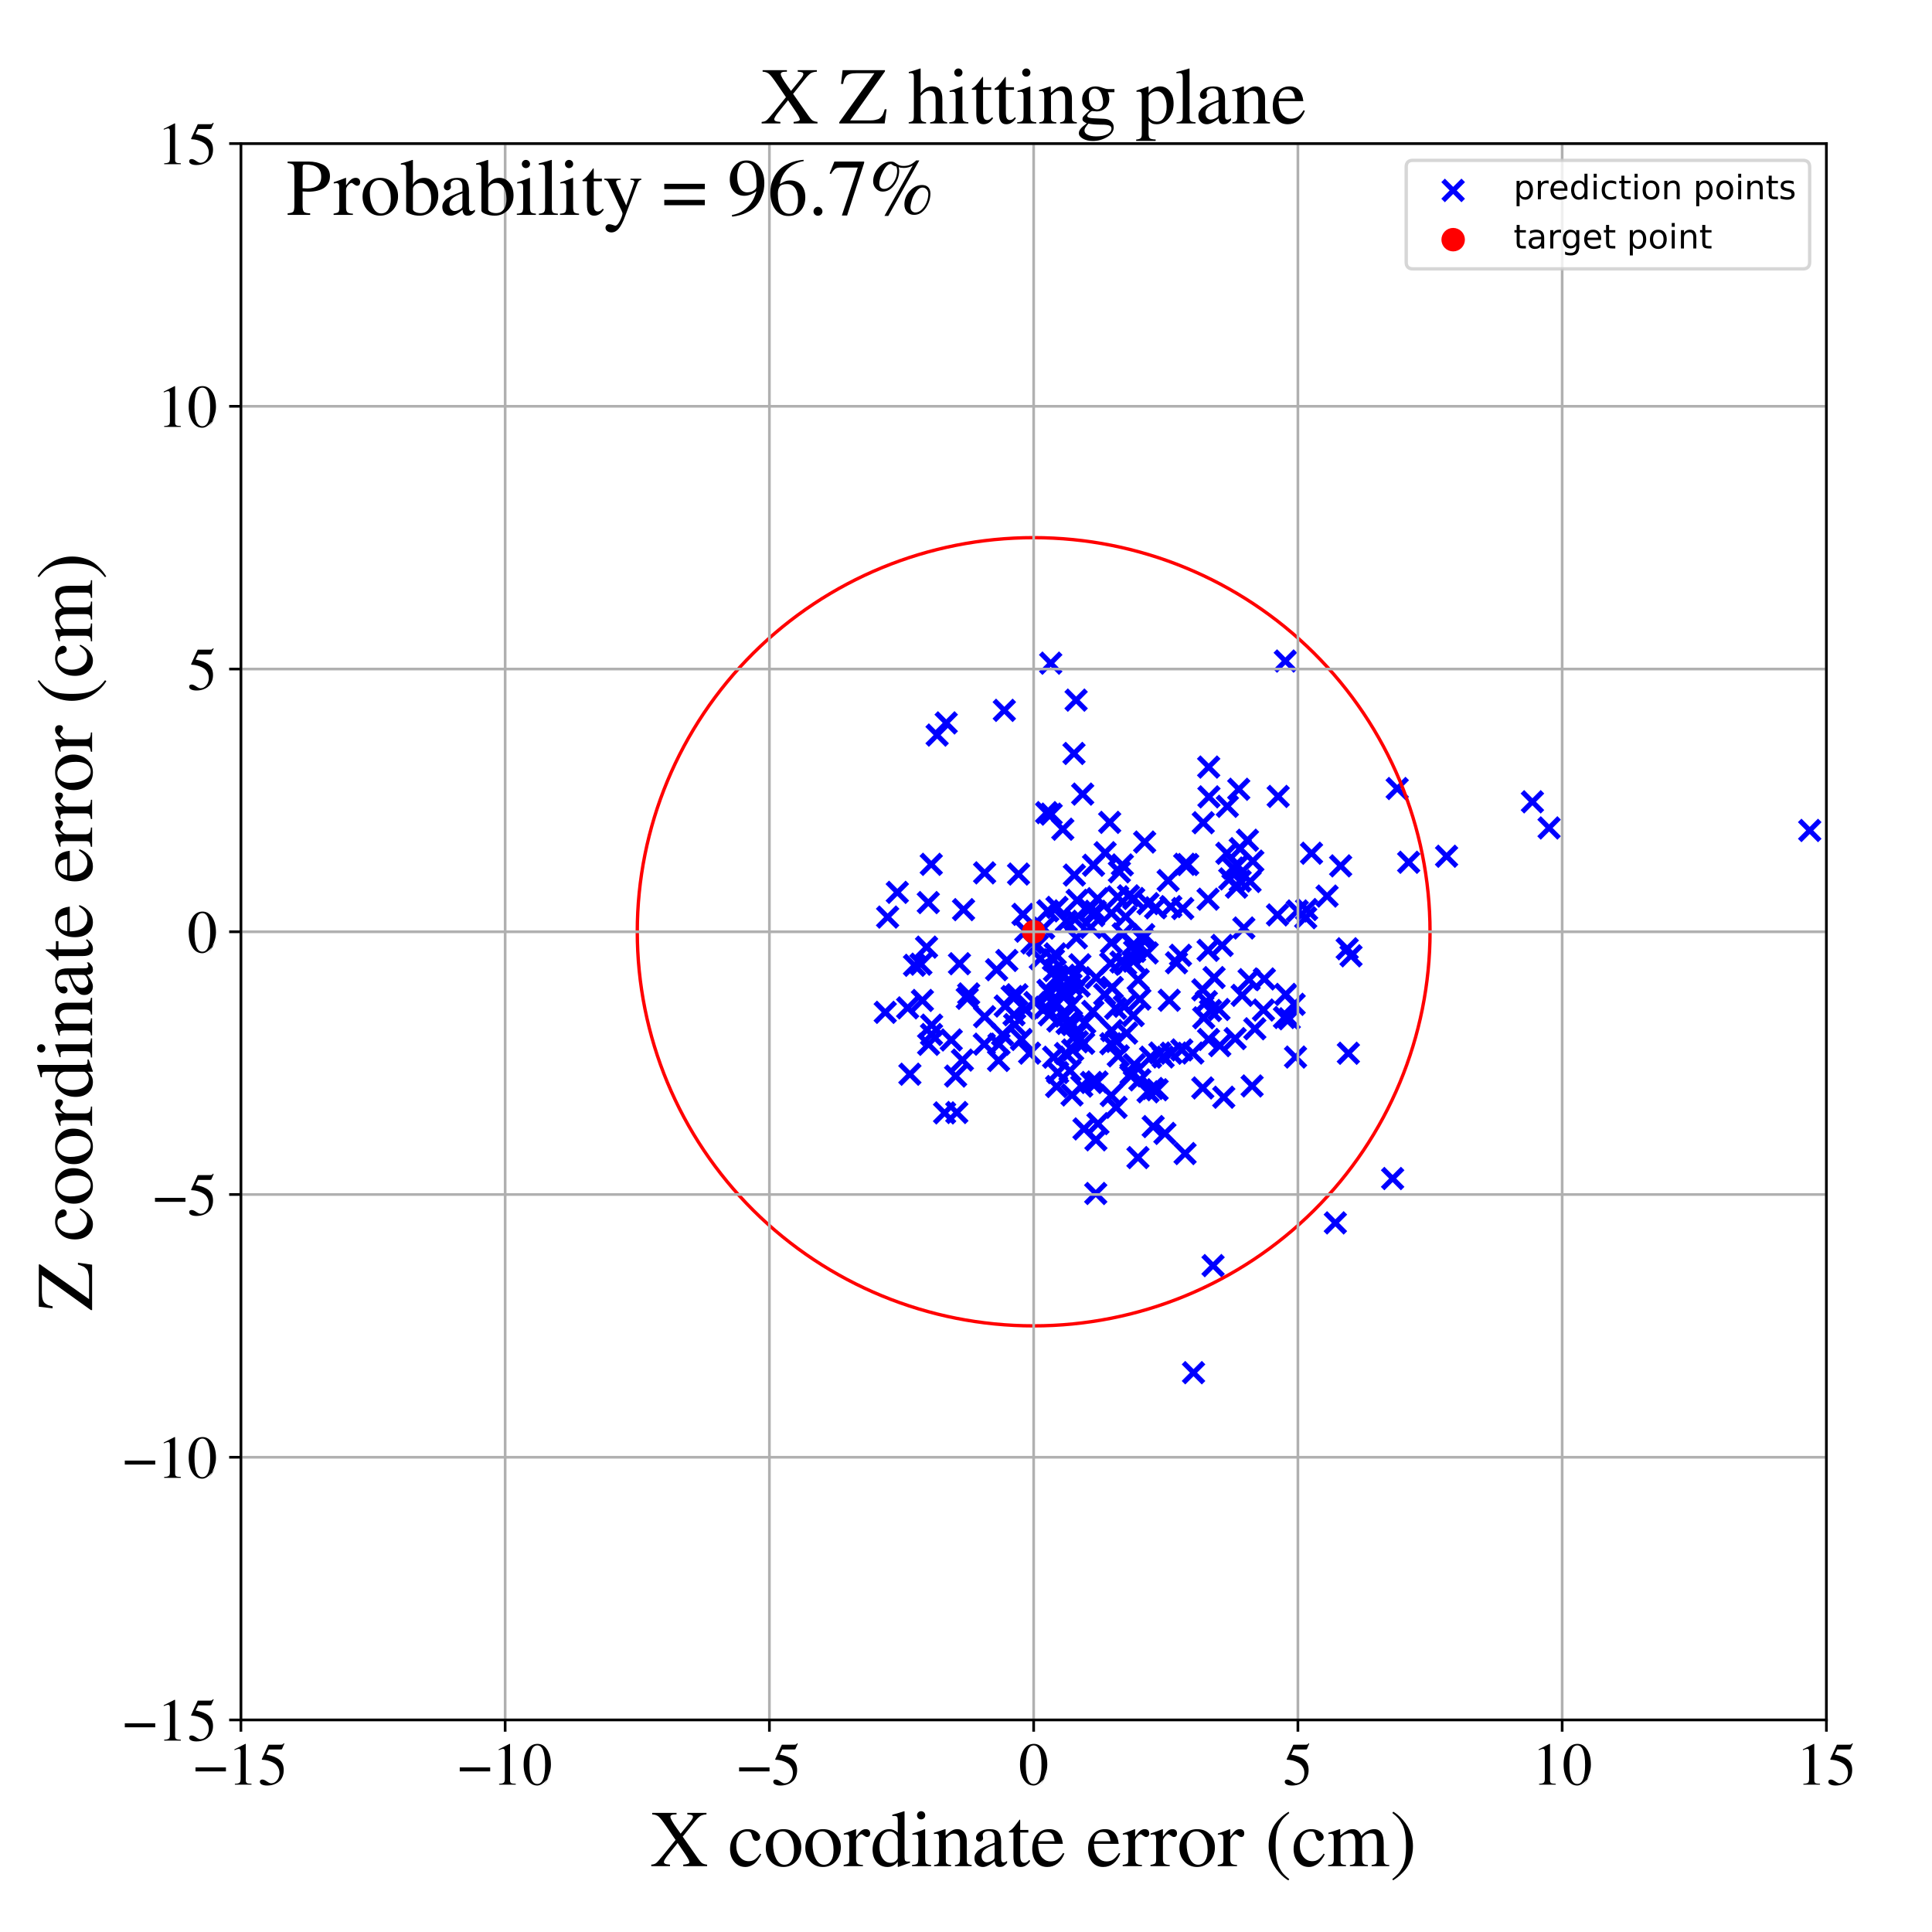 <?xml version="1.0" encoding="utf-8" standalone="no"?>
<!DOCTYPE svg PUBLIC "-//W3C//DTD SVG 1.1//EN"
  "http://www.w3.org/Graphics/SVG/1.1/DTD/svg11.dtd">
<!-- Created with matplotlib (https://matplotlib.org/) -->
<svg height="576pt" version="1.1" viewBox="0 0 576 576" width="576pt" xmlns="http://www.w3.org/2000/svg" xmlns:xlink="http://www.w3.org/1999/xlink">
 <defs>
  <style type="text/css">
*{stroke-linecap:butt;stroke-linejoin:round;}
  </style>
 </defs>
 <g id="figure_1">
  <g id="patch_1">
   <path d="M 0 576 
L 576 576 
L 576 0 
L 0 0 
z
" style="fill:#ffffff;"/>
  </g>
  <g id="axes_1">
   <g id="patch_2">
    <path d="M 71.822 512.784 
L 544.52 512.784 
L 544.52 42.802 
L 71.822 42.802 
z
" style="fill:#ffffff;"/>
   </g>
   <g id="PathCollection_1">
    <defs>
     <path d="M -3 3 
L 3 -3 
M -3 -3 
L 3 3 
" id="m9c4b946b49" style="stroke:#0000ff;stroke-width:1.5;"/>
    </defs>
    <g clip-path="url(#p3fb1669b5d)">
     <use style="fill:#0000ff;stroke:#0000ff;stroke-width:1.5;" x="326.681" xlink:href="#m9c4b946b49" y="355.82"/>
     <use style="fill:#0000ff;stroke:#0000ff;stroke-width:1.5;" x="360.426" xlink:href="#m9c4b946b49" y="237.572"/>
     <use style="fill:#0000ff;stroke:#0000ff;stroke-width:1.5;" x="319.738" xlink:href="#m9c4b946b49" y="305.448"/>
     <use style="fill:#0000ff;stroke:#0000ff;stroke-width:1.5;" x="456.87" xlink:href="#m9c4b946b49" y="239.048"/>
     <use style="fill:#0000ff;stroke:#0000ff;stroke-width:1.5;" x="314.849" xlink:href="#m9c4b946b49" y="291.627"/>
     <use style="fill:#0000ff;stroke:#0000ff;stroke-width:1.5;" x="277.755" xlink:href="#m9c4b946b49" y="305.628"/>
     <use style="fill:#0000ff;stroke:#0000ff;stroke-width:1.5;" x="343.024" xlink:href="#m9c4b946b49" y="315.183"/>
     <use style="fill:#0000ff;stroke:#0000ff;stroke-width:1.5;" x="267.526" xlink:href="#m9c4b946b49" y="266.049"/>
     <use style="fill:#0000ff;stroke:#0000ff;stroke-width:1.5;" x="340.987" xlink:href="#m9c4b946b49" y="278.651"/>
     <use style="fill:#0000ff;stroke:#0000ff;stroke-width:1.5;" x="376.949" xlink:href="#m9c4b946b49" y="291.862"/>
     <use style="fill:#0000ff;stroke:#0000ff;stroke-width:1.5;" x="333.224" xlink:href="#m9c4b946b49" y="267.37"/>
     <use style="fill:#0000ff;stroke:#0000ff;stroke-width:1.5;" x="315.018" xlink:href="#m9c4b946b49" y="323.929"/>
     <use style="fill:#0000ff;stroke:#0000ff;stroke-width:1.5;" x="323.397" xlink:href="#m9c4b946b49" y="304.944"/>
     <use style="fill:#0000ff;stroke:#0000ff;stroke-width:1.5;" x="366.632" xlink:href="#m9c4b946b49" y="262.032"/>
     <use style="fill:#0000ff;stroke:#0000ff;stroke-width:1.5;" x="326.774" xlink:href="#m9c4b946b49" y="291.508"/>
     <use style="fill:#0000ff;stroke:#0000ff;stroke-width:1.5;" x="272.645" xlink:href="#m9c4b946b49" y="287.792"/>
     <use style="fill:#0000ff;stroke:#0000ff;stroke-width:1.5;" x="341.265" xlink:href="#m9c4b946b49" y="251.047"/>
     <use style="fill:#0000ff;stroke:#0000ff;stroke-width:1.5;" x="364.85" xlink:href="#m9c4b946b49" y="327.124"/>
     <use style="fill:#0000ff;stroke:#0000ff;stroke-width:1.5;" x="282.102" xlink:href="#m9c4b946b49" y="215.527"/>
     <use style="fill:#0000ff;stroke:#0000ff;stroke-width:1.5;" x="302.312" xlink:href="#m9c4b946b49" y="302.538"/>
     <use style="fill:#0000ff;stroke:#0000ff;stroke-width:1.5;" x="332.735" xlink:href="#m9c4b946b49" y="330.141"/>
     <use style="fill:#0000ff;stroke:#0000ff;stroke-width:1.5;" x="367.578" xlink:href="#m9c4b946b49" y="258.78"/>
     <use style="fill:#0000ff;stroke:#0000ff;stroke-width:1.5;" x="419.976" xlink:href="#m9c4b946b49" y="257.071"/>
     <use style="fill:#0000ff;stroke:#0000ff;stroke-width:1.5;" x="314.61" xlink:href="#m9c4b946b49" y="284.391"/>
     <use style="fill:#0000ff;stroke:#0000ff;stroke-width:1.5;" x="314.327" xlink:href="#m9c4b946b49" y="299.414"/>
     <use style="fill:#0000ff;stroke:#0000ff;stroke-width:1.5;" x="323.171" xlink:href="#m9c4b946b49" y="336.569"/>
     <use style="fill:#0000ff;stroke:#0000ff;stroke-width:1.5;" x="327.344" xlink:href="#m9c4b946b49" y="334.996"/>
     <use style="fill:#0000ff;stroke:#0000ff;stroke-width:1.5;" x="322.515" xlink:href="#m9c4b946b49" y="323.813"/>
     <use style="fill:#0000ff;stroke:#0000ff;stroke-width:1.5;" x="352.62" xlink:href="#m9c4b946b49" y="270.871"/>
     <use style="fill:#0000ff;stroke:#0000ff;stroke-width:1.5;" x="360.892" xlink:href="#m9c4b946b49" y="301.27"/>
     <use style="fill:#0000ff;stroke:#0000ff;stroke-width:1.5;" x="333.396" xlink:href="#m9c4b946b49" y="314.79"/>
     <use style="fill:#0000ff;stroke:#0000ff;stroke-width:1.5;" x="358.591" xlink:href="#m9c4b946b49" y="324.358"/>
     <use style="fill:#0000ff;stroke:#0000ff;stroke-width:1.5;" x="270.598" xlink:href="#m9c4b946b49" y="300.482"/>
     <use style="fill:#0000ff;stroke:#0000ff;stroke-width:1.5;" x="370.832" xlink:href="#m9c4b946b49" y="276.669"/>
     <use style="fill:#0000ff;stroke:#0000ff;stroke-width:1.5;" x="416.555" xlink:href="#m9c4b946b49" y="235.091"/>
     <use style="fill:#0000ff;stroke:#0000ff;stroke-width:1.5;" x="297.122" xlink:href="#m9c4b946b49" y="289.109"/>
     <use style="fill:#0000ff;stroke:#0000ff;stroke-width:1.5;" x="264.634" xlink:href="#m9c4b946b49" y="273.418"/>
     <use style="fill:#0000ff;stroke:#0000ff;stroke-width:1.5;" x="326.071" xlink:href="#m9c4b946b49" y="272.967"/>
     <use style="fill:#0000ff;stroke:#0000ff;stroke-width:1.5;" x="338.178" xlink:href="#m9c4b946b49" y="317.418"/>
     <use style="fill:#0000ff;stroke:#0000ff;stroke-width:1.5;" x="355.834" xlink:href="#m9c4b946b49" y="409.245"/>
     <use style="fill:#0000ff;stroke:#0000ff;stroke-width:1.5;" x="358.737" xlink:href="#m9c4b946b49" y="245.283"/>
     <use style="fill:#0000ff;stroke:#0000ff;stroke-width:1.5;" x="330.837" xlink:href="#m9c4b946b49" y="245.177"/>
     <use style="fill:#0000ff;stroke:#0000ff;stroke-width:1.5;" x="326.734" xlink:href="#m9c4b946b49" y="339.822"/>
     <use style="fill:#0000ff;stroke:#0000ff;stroke-width:1.5;" x="347.303" xlink:href="#m9c4b946b49" y="337.908"/>
     <use style="fill:#0000ff;stroke:#0000ff;stroke-width:1.5;" x="368.954" xlink:href="#m9c4b946b49" y="258.103"/>
     <use style="fill:#0000ff;stroke:#0000ff;stroke-width:1.5;" x="297.833" xlink:href="#m9c4b946b49" y="311.31"/>
     <use style="fill:#0000ff;stroke:#0000ff;stroke-width:1.5;" x="349.218" xlink:href="#m9c4b946b49" y="314.012"/>
     <use style="fill:#0000ff;stroke:#0000ff;stroke-width:1.5;" x="314.123" xlink:href="#m9c4b946b49" y="315.194"/>
     <use style="fill:#0000ff;stroke:#0000ff;stroke-width:1.5;" x="326.574" xlink:href="#m9c4b946b49" y="271.685"/>
     <use style="fill:#0000ff;stroke:#0000ff;stroke-width:1.5;" x="321.956" xlink:href="#m9c4b946b49" y="287.64"/>
     <use style="fill:#0000ff;stroke:#0000ff;stroke-width:1.5;" x="315.123" xlink:href="#m9c4b946b49" y="270.527"/>
     <use style="fill:#0000ff;stroke:#0000ff;stroke-width:1.5;" x="306.963" xlink:href="#m9c4b946b49" y="313.982"/>
     <use style="fill:#0000ff;stroke:#0000ff;stroke-width:1.5;" x="315.394" xlink:href="#m9c4b946b49" y="304.394"/>
     <use style="fill:#0000ff;stroke:#0000ff;stroke-width:1.5;" x="320.305" xlink:href="#m9c4b946b49" y="260.891"/>
     <use style="fill:#0000ff;stroke:#0000ff;stroke-width:1.5;" x="327.058" xlink:href="#m9c4b946b49" y="322.588"/>
     <use style="fill:#0000ff;stroke:#0000ff;stroke-width:1.5;" x="374.106" xlink:href="#m9c4b946b49" y="306.717"/>
     <use style="fill:#0000ff;stroke:#0000ff;stroke-width:1.5;" x="312.436" xlink:href="#m9c4b946b49" y="295.256"/>
     <use style="fill:#0000ff;stroke:#0000ff;stroke-width:1.5;" x="279.392" xlink:href="#m9c4b946b49" y="219.155"/>
     <use style="fill:#0000ff;stroke:#0000ff;stroke-width:1.5;" x="364.364" xlink:href="#m9c4b946b49" y="281.87"/>
     <use style="fill:#0000ff;stroke:#0000ff;stroke-width:1.5;" x="337.146" xlink:href="#m9c4b946b49" y="320.76"/>
     <use style="fill:#0000ff;stroke:#0000ff;stroke-width:1.5;" x="431.279" xlink:href="#m9c4b946b49" y="255.279"/>
     <use style="fill:#0000ff;stroke:#0000ff;stroke-width:1.5;" x="337.192" xlink:href="#m9c4b946b49" y="320.142"/>
     <use style="fill:#0000ff;stroke:#0000ff;stroke-width:1.5;" x="343.661" xlink:href="#m9c4b946b49" y="324.517"/>
     <use style="fill:#0000ff;stroke:#0000ff;stroke-width:1.5;" x="360.353" xlink:href="#m9c4b946b49" y="228.694"/>
     <use style="fill:#0000ff;stroke:#0000ff;stroke-width:1.5;" x="316.14" xlink:href="#m9c4b946b49" y="295.848"/>
     <use style="fill:#0000ff;stroke:#0000ff;stroke-width:1.5;" x="334.859" xlink:href="#m9c4b946b49" y="278.418"/>
     <use style="fill:#0000ff;stroke:#0000ff;stroke-width:1.5;" x="312.023" xlink:href="#m9c4b946b49" y="242.275"/>
     <use style="fill:#0000ff;stroke:#0000ff;stroke-width:1.5;" x="326.027" xlink:href="#m9c4b946b49" y="257.966"/>
     <use style="fill:#0000ff;stroke:#0000ff;stroke-width:1.5;" x="335.208" xlink:href="#m9c4b946b49" y="300.018"/>
     <use style="fill:#0000ff;stroke:#0000ff;stroke-width:1.5;" x="339.327" xlink:href="#m9c4b946b49" y="292.099"/>
     <use style="fill:#0000ff;stroke:#0000ff;stroke-width:1.5;" x="401.998" xlink:href="#m9c4b946b49" y="314.014"/>
     <use style="fill:#0000ff;stroke:#0000ff;stroke-width:1.5;" x="312.84" xlink:href="#m9c4b946b49" y="302.55"/>
     <use style="fill:#0000ff;stroke:#0000ff;stroke-width:1.5;" x="339.268" xlink:href="#m9c4b946b49" y="345.119"/>
     <use style="fill:#0000ff;stroke:#0000ff;stroke-width:1.5;" x="342.27" xlink:href="#m9c4b946b49" y="269.402"/>
     <use style="fill:#0000ff;stroke:#0000ff;stroke-width:1.5;" x="277.647" xlink:href="#m9c4b946b49" y="257.689"/>
     <use style="fill:#0000ff;stroke:#0000ff;stroke-width:1.5;" x="319.604" xlink:href="#m9c4b946b49" y="326.452"/>
     <use style="fill:#0000ff;stroke:#0000ff;stroke-width:1.5;" x="333.732" xlink:href="#m9c4b946b49" y="259.938"/>
     <use style="fill:#0000ff;stroke:#0000ff;stroke-width:1.5;" x="315.321" xlink:href="#m9c4b946b49" y="319.774"/>
     <use style="fill:#0000ff;stroke:#0000ff;stroke-width:1.5;" x="293.553" xlink:href="#m9c4b946b49" y="260.231"/>
     <use style="fill:#0000ff;stroke:#0000ff;stroke-width:1.5;" x="312.387" xlink:href="#m9c4b946b49" y="271.559"/>
     <use style="fill:#0000ff;stroke:#0000ff;stroke-width:1.5;" x="371.906" xlink:href="#m9c4b946b49" y="250.507"/>
     <use style="fill:#0000ff;stroke:#0000ff;stroke-width:1.5;" x="355.627" xlink:href="#m9c4b946b49" y="313.944"/>
     <use style="fill:#0000ff;stroke:#0000ff;stroke-width:1.5;" x="317.218" xlink:href="#m9c4b946b49" y="290.753"/>
     <use style="fill:#0000ff;stroke:#0000ff;stroke-width:1.5;" x="318.069" xlink:href="#m9c4b946b49" y="296.119"/>
     <use style="fill:#0000ff;stroke:#0000ff;stroke-width:1.5;" x="300.171" xlink:href="#m9c4b946b49" y="286.35"/>
     <use style="fill:#0000ff;stroke:#0000ff;stroke-width:1.5;" x="344.526" xlink:href="#m9c4b946b49" y="270.647"/>
     <use style="fill:#0000ff;stroke:#0000ff;stroke-width:1.5;" x="398.118" xlink:href="#m9c4b946b49" y="364.586"/>
     <use style="fill:#0000ff;stroke:#0000ff;stroke-width:1.5;" x="389.279" xlink:href="#m9c4b946b49" y="273.604"/>
     <use style="fill:#0000ff;stroke:#0000ff;stroke-width:1.5;" x="360.168" xlink:href="#m9c4b946b49" y="268.077"/>
     <use style="fill:#0000ff;stroke:#0000ff;stroke-width:1.5;" x="369.317" xlink:href="#m9c4b946b49" y="235.312"/>
     <use style="fill:#0000ff;stroke:#0000ff;stroke-width:1.5;" x="346.765" xlink:href="#m9c4b946b49" y="315.12"/>
     <use style="fill:#0000ff;stroke:#0000ff;stroke-width:1.5;" x="320.898" xlink:href="#m9c4b946b49" y="279.592"/>
     <use style="fill:#0000ff;stroke:#0000ff;stroke-width:1.5;" x="461.837" xlink:href="#m9c4b946b49" y="246.842"/>
     <use style="fill:#0000ff;stroke:#0000ff;stroke-width:1.5;" x="331.351" xlink:href="#m9c4b946b49" y="281.042"/>
     <use style="fill:#0000ff;stroke:#0000ff;stroke-width:1.5;" x="373.301" xlink:href="#m9c4b946b49" y="323.765"/>
     <use style="fill:#0000ff;stroke:#0000ff;stroke-width:1.5;" x="336.437" xlink:href="#m9c4b946b49" y="267.085"/>
     <use style="fill:#0000ff;stroke:#0000ff;stroke-width:1.5;" x="299.696" xlink:href="#m9c4b946b49" y="299.938"/>
     <use style="fill:#0000ff;stroke:#0000ff;stroke-width:1.5;" x="286.052" xlink:href="#m9c4b946b49" y="287.319"/>
     <use style="fill:#0000ff;stroke:#0000ff;stroke-width:1.5;" x="337.844" xlink:href="#m9c4b946b49" y="302.766"/>
     <use style="fill:#0000ff;stroke:#0000ff;stroke-width:1.5;" x="320.474" xlink:href="#m9c4b946b49" y="274.066"/>
     <use style="fill:#0000ff;stroke:#0000ff;stroke-width:1.5;" x="277.715" xlink:href="#m9c4b946b49" y="308.413"/>
     <use style="fill:#0000ff;stroke:#0000ff;stroke-width:1.5;" x="369.742" xlink:href="#m9c4b946b49" y="262.678"/>
     <use style="fill:#0000ff;stroke:#0000ff;stroke-width:1.5;" x="389.545" xlink:href="#m9c4b946b49" y="271.168"/>
     <use style="fill:#0000ff;stroke:#0000ff;stroke-width:1.5;" x="317.909" xlink:href="#m9c4b946b49" y="274.652"/>
     <use style="fill:#0000ff;stroke:#0000ff;stroke-width:1.5;" x="303.176" xlink:href="#m9c4b946b49" y="296.58"/>
     <use style="fill:#0000ff;stroke:#0000ff;stroke-width:1.5;" x="322.787" xlink:href="#m9c4b946b49" y="236.754"/>
     <use style="fill:#0000ff;stroke:#0000ff;stroke-width:1.5;" x="271.271" xlink:href="#m9c4b946b49" y="320.262"/>
     <use style="fill:#0000ff;stroke:#0000ff;stroke-width:1.5;" x="325.81" xlink:href="#m9c4b946b49" y="301.543"/>
     <use style="fill:#0000ff;stroke:#0000ff;stroke-width:1.5;" x="358.609" xlink:href="#m9c4b946b49" y="295.105"/>
     <use style="fill:#0000ff;stroke:#0000ff;stroke-width:1.5;" x="301.756" xlink:href="#m9c4b946b49" y="297.105"/>
     <use style="fill:#0000ff;stroke:#0000ff;stroke-width:1.5;" x="331.3" xlink:href="#m9c4b946b49" y="326.618"/>
     <use style="fill:#0000ff;stroke:#0000ff;stroke-width:1.5;" x="263.928" xlink:href="#m9c4b946b49" y="301.813"/>
     <use style="fill:#0000ff;stroke:#0000ff;stroke-width:1.5;" x="372.69" xlink:href="#m9c4b946b49" y="262.803"/>
     <use style="fill:#0000ff;stroke:#0000ff;stroke-width:1.5;" x="334.615" xlink:href="#m9c4b946b49" y="257.867"/>
     <use style="fill:#0000ff;stroke:#0000ff;stroke-width:1.5;" x="320.108" xlink:href="#m9c4b946b49" y="290.932"/>
     <use style="fill:#0000ff;stroke:#0000ff;stroke-width:1.5;" x="317.669" xlink:href="#m9c4b946b49" y="314.103"/>
     <use style="fill:#0000ff;stroke:#0000ff;stroke-width:1.5;" x="320.874" xlink:href="#m9c4b946b49" y="308.5"/>
     <use style="fill:#0000ff;stroke:#0000ff;stroke-width:1.5;" x="365.918" xlink:href="#m9c4b946b49" y="240.395"/>
     <use style="fill:#0000ff;stroke:#0000ff;stroke-width:1.5;" x="321.196" xlink:href="#m9c4b946b49" y="310.585"/>
     <use style="fill:#0000ff;stroke:#0000ff;stroke-width:1.5;" x="401.649" xlink:href="#m9c4b946b49" y="282.86"/>
     <use style="fill:#0000ff;stroke:#0000ff;stroke-width:1.5;" x="313.398" xlink:href="#m9c4b946b49" y="242.72"/>
     <use style="fill:#0000ff;stroke:#0000ff;stroke-width:1.5;" x="340.584" xlink:href="#m9c4b946b49" y="279.961"/>
     <use style="fill:#0000ff;stroke:#0000ff;stroke-width:1.5;" x="299.428" xlink:href="#m9c4b946b49" y="211.784"/>
     <use style="fill:#0000ff;stroke:#0000ff;stroke-width:1.5;" x="276.849" xlink:href="#m9c4b946b49" y="311.353"/>
     <use style="fill:#0000ff;stroke:#0000ff;stroke-width:1.5;" x="319.306" xlink:href="#m9c4b946b49" y="293.494"/>
     <use style="fill:#0000ff;stroke:#0000ff;stroke-width:1.5;" x="415.196" xlink:href="#m9c4b946b49" y="351.362"/>
     <use style="fill:#0000ff;stroke:#0000ff;stroke-width:1.5;" x="320.827" xlink:href="#m9c4b946b49" y="208.735"/>
     <use style="fill:#0000ff;stroke:#0000ff;stroke-width:1.5;" x="293.54" xlink:href="#m9c4b946b49" y="303.106"/>
     <use style="fill:#0000ff;stroke:#0000ff;stroke-width:1.5;" x="276.24" xlink:href="#m9c4b946b49" y="282.376"/>
     <use style="fill:#0000ff;stroke:#0000ff;stroke-width:1.5;" x="352.343" xlink:href="#m9c4b946b49" y="313.022"/>
     <use style="fill:#0000ff;stroke:#0000ff;stroke-width:1.5;" x="344.98" xlink:href="#m9c4b946b49" y="324.893"/>
     <use style="fill:#0000ff;stroke:#0000ff;stroke-width:1.5;" x="274.559" xlink:href="#m9c4b946b49" y="287.458"/>
     <use style="fill:#0000ff;stroke:#0000ff;stroke-width:1.5;" x="319.81" xlink:href="#m9c4b946b49" y="313.041"/>
     <use style="fill:#0000ff;stroke:#0000ff;stroke-width:1.5;" x="275.005" xlink:href="#m9c4b946b49" y="298.268"/>
     <use style="fill:#0000ff;stroke:#0000ff;stroke-width:1.5;" x="329.481" xlink:href="#m9c4b946b49" y="254.227"/>
     <use style="fill:#0000ff;stroke:#0000ff;stroke-width:1.5;" x="373.512" xlink:href="#m9c4b946b49" y="256.73"/>
     <use style="fill:#0000ff;stroke:#0000ff;stroke-width:1.5;" x="368.636" xlink:href="#m9c4b946b49" y="264.494"/>
     <use style="fill:#0000ff;stroke:#0000ff;stroke-width:1.5;" x="539.546" xlink:href="#m9c4b946b49" y="247.588"/>
     <use style="fill:#0000ff;stroke:#0000ff;stroke-width:1.5;" x="331.131" xlink:href="#m9c4b946b49" y="287.199"/>
     <use style="fill:#0000ff;stroke:#0000ff;stroke-width:1.5;" x="321.757" xlink:href="#m9c4b946b49" y="293.953"/>
     <use style="fill:#0000ff;stroke:#0000ff;stroke-width:1.5;" x="386.766" xlink:href="#m9c4b946b49" y="271.583"/>
     <use style="fill:#0000ff;stroke:#0000ff;stroke-width:1.5;" x="302.511" xlink:href="#m9c4b946b49" y="305.462"/>
     <use style="fill:#0000ff;stroke:#0000ff;stroke-width:1.5;" x="359.655" xlink:href="#m9c4b946b49" y="298.637"/>
     <use style="fill:#0000ff;stroke:#0000ff;stroke-width:1.5;" x="316.862" xlink:href="#m9c4b946b49" y="247.222"/>
     <use style="fill:#0000ff;stroke:#0000ff;stroke-width:1.5;" x="391.011" xlink:href="#m9c4b946b49" y="254.38"/>
     <use style="fill:#0000ff;stroke:#0000ff;stroke-width:1.5;" x="331.357" xlink:href="#m9c4b946b49" y="272.22"/>
     <use style="fill:#0000ff;stroke:#0000ff;stroke-width:1.5;" x="596.397" xlink:href="#m9c4b946b49" y="303.224"/>
     <use style="fill:#0000ff;stroke:#0000ff;stroke-width:1.5;" x="332.618" xlink:href="#m9c4b946b49" y="300.628"/>
     <use style="fill:#0000ff;stroke:#0000ff;stroke-width:1.5;" x="339.836" xlink:href="#m9c4b946b49" y="321.95"/>
     <use style="fill:#0000ff;stroke:#0000ff;stroke-width:1.5;" x="370.323" xlink:href="#m9c4b946b49" y="296.751"/>
     <use style="fill:#0000ff;stroke:#0000ff;stroke-width:1.5;" x="342.278" xlink:href="#m9c4b946b49" y="325.507"/>
     <use style="fill:#0000ff;stroke:#0000ff;stroke-width:1.5;" x="337.909" xlink:href="#m9c4b946b49" y="286.564"/>
     <use style="fill:#0000ff;stroke:#0000ff;stroke-width:1.5;" x="305.728" xlink:href="#m9c4b946b49" y="301.011"/>
     <use style="fill:#0000ff;stroke:#0000ff;stroke-width:1.5;" x="332.851" xlink:href="#m9c4b946b49" y="310.483"/>
     <use style="fill:#0000ff;stroke:#0000ff;stroke-width:1.5;" x="319.002" xlink:href="#m9c4b946b49" y="319.22"/>
     <use style="fill:#0000ff;stroke:#0000ff;stroke-width:1.5;" x="324.74" xlink:href="#m9c4b946b49" y="271.121"/>
     <use style="fill:#0000ff;stroke:#0000ff;stroke-width:1.5;" x="331.182" xlink:href="#m9c4b946b49" y="311.181"/>
     <use style="fill:#0000ff;stroke:#0000ff;stroke-width:1.5;" x="363.663" xlink:href="#m9c4b946b49" y="311.739"/>
     <use style="fill:#0000ff;stroke:#0000ff;stroke-width:1.5;" x="313.257" xlink:href="#m9c4b946b49" y="197.713"/>
     <use style="fill:#0000ff;stroke:#0000ff;stroke-width:1.5;" x="308.554" xlink:href="#m9c4b946b49" y="298.884"/>
     <use style="fill:#0000ff;stroke:#0000ff;stroke-width:1.5;" x="334.194" xlink:href="#m9c4b946b49" y="286.809"/>
     <use style="fill:#0000ff;stroke:#0000ff;stroke-width:1.5;" x="327.2" xlink:href="#m9c4b946b49" y="267.926"/>
     <use style="fill:#0000ff;stroke:#0000ff;stroke-width:1.5;" x="361.658" xlink:href="#m9c4b946b49" y="377.323"/>
     <use style="fill:#0000ff;stroke:#0000ff;stroke-width:1.5;" x="348.264" xlink:href="#m9c4b946b49" y="262.515"/>
     <use style="fill:#0000ff;stroke:#0000ff;stroke-width:1.5;" x="313.168" xlink:href="#m9c4b946b49" y="296.189"/>
     <use style="fill:#0000ff;stroke:#0000ff;stroke-width:1.5;" x="345.784" xlink:href="#m9c4b946b49" y="313.94"/>
     <use style="fill:#0000ff;stroke:#0000ff;stroke-width:1.5;" x="303.669" xlink:href="#m9c4b946b49" y="260.587"/>
     <use style="fill:#0000ff;stroke:#0000ff;stroke-width:1.5;" x="309.273" xlink:href="#m9c4b946b49" y="281.846"/>
     <use style="fill:#0000ff;stroke:#0000ff;stroke-width:1.5;" x="351.951" xlink:href="#m9c4b946b49" y="284.808"/>
     <use style="fill:#0000ff;stroke:#0000ff;stroke-width:1.5;" x="348.599" xlink:href="#m9c4b946b49" y="298.216"/>
     <use style="fill:#0000ff;stroke:#0000ff;stroke-width:1.5;" x="323.084" xlink:href="#m9c4b946b49" y="311.045"/>
     <use style="fill:#0000ff;stroke:#0000ff;stroke-width:1.5;" x="276.76" xlink:href="#m9c4b946b49" y="269.09"/>
     <use style="fill:#0000ff;stroke:#0000ff;stroke-width:1.5;" x="365.767" xlink:href="#m9c4b946b49" y="254.402"/>
     <use style="fill:#0000ff;stroke:#0000ff;stroke-width:1.5;" x="337.77" xlink:href="#m9c4b946b49" y="281.789"/>
     <use style="fill:#0000ff;stroke:#0000ff;stroke-width:1.5;" x="285.257" xlink:href="#m9c4b946b49" y="331.677"/>
     <use style="fill:#0000ff;stroke:#0000ff;stroke-width:1.5;" x="380.867" xlink:href="#m9c4b946b49" y="272.767"/>
     <use style="fill:#0000ff;stroke:#0000ff;stroke-width:1.5;" x="381.071" xlink:href="#m9c4b946b49" y="237.443"/>
     <use style="fill:#0000ff;stroke:#0000ff;stroke-width:1.5;" x="331.44" xlink:href="#m9c4b946b49" y="307.245"/>
     <use style="fill:#0000ff;stroke:#0000ff;stroke-width:1.5;" x="311.712" xlink:href="#m9c4b946b49" y="300.297"/>
     <use style="fill:#0000ff;stroke:#0000ff;stroke-width:1.5;" x="331.529" xlink:href="#m9c4b946b49" y="294.431"/>
     <use style="fill:#0000ff;stroke:#0000ff;stroke-width:1.5;" x="286.928" xlink:href="#m9c4b946b49" y="316.048"/>
     <use style="fill:#0000ff;stroke:#0000ff;stroke-width:1.5;" x="298.901" xlink:href="#m9c4b946b49" y="308.485"/>
     <use style="fill:#0000ff;stroke:#0000ff;stroke-width:1.5;" x="385.836" xlink:href="#m9c4b946b49" y="299.423"/>
     <use style="fill:#0000ff;stroke:#0000ff;stroke-width:1.5;" x="384.375" xlink:href="#m9c4b946b49" y="303.733"/>
     <use style="fill:#0000ff;stroke:#0000ff;stroke-width:1.5;" x="369.75" xlink:href="#m9c4b946b49" y="253.008"/>
     <use style="fill:#0000ff;stroke:#0000ff;stroke-width:1.5;" x="297.704" xlink:href="#m9c4b946b49" y="316.156"/>
     <use style="fill:#0000ff;stroke:#0000ff;stroke-width:1.5;" x="307.661" xlink:href="#m9c4b946b49" y="281.125"/>
     <use style="fill:#0000ff;stroke:#0000ff;stroke-width:1.5;" x="325.408" xlink:href="#m9c4b946b49" y="322.72"/>
     <use style="fill:#0000ff;stroke:#0000ff;stroke-width:1.5;" x="321.142" xlink:href="#m9c4b946b49" y="268.42"/>
     <use style="fill:#0000ff;stroke:#0000ff;stroke-width:1.5;" x="335.582" xlink:href="#m9c4b946b49" y="273.329"/>
     <use style="fill:#0000ff;stroke:#0000ff;stroke-width:1.5;" x="372.394" xlink:href="#m9c4b946b49" y="292.068"/>
     <use style="fill:#0000ff;stroke:#0000ff;stroke-width:1.5;" x="360.175" xlink:href="#m9c4b946b49" y="283.33"/>
     <use style="fill:#0000ff;stroke:#0000ff;stroke-width:1.5;" x="350.758" xlink:href="#m9c4b946b49" y="287.033"/>
     <use style="fill:#0000ff;stroke:#0000ff;stroke-width:1.5;" x="288.798" xlink:href="#m9c4b946b49" y="296.32"/>
     <use style="fill:#0000ff;stroke:#0000ff;stroke-width:1.5;" x="338.268" xlink:href="#m9c4b946b49" y="283.626"/>
     <use style="fill:#0000ff;stroke:#0000ff;stroke-width:1.5;" x="335.877" xlink:href="#m9c4b946b49" y="308.008"/>
     <use style="fill:#0000ff;stroke:#0000ff;stroke-width:1.5;" x="353.311" xlink:href="#m9c4b946b49" y="343.914"/>
     <use style="fill:#0000ff;stroke:#0000ff;stroke-width:1.5;" x="383.309" xlink:href="#m9c4b946b49" y="296.465"/>
     <use style="fill:#0000ff;stroke:#0000ff;stroke-width:1.5;" x="311.151" xlink:href="#m9c4b946b49" y="276.7"/>
     <use style="fill:#0000ff;stroke:#0000ff;stroke-width:1.5;" x="354.101" xlink:href="#m9c4b946b49" y="257.745"/>
     <use style="fill:#0000ff;stroke:#0000ff;stroke-width:1.5;" x="368.245" xlink:href="#m9c4b946b49" y="309.644"/>
     <use style="fill:#0000ff;stroke:#0000ff;stroke-width:1.5;" x="363.428" xlink:href="#m9c4b946b49" y="300.966"/>
     <use style="fill:#0000ff;stroke:#0000ff;stroke-width:1.5;" x="376.687" xlink:href="#m9c4b946b49" y="301.129"/>
     <use style="fill:#0000ff;stroke:#0000ff;stroke-width:1.5;" x="305.832" xlink:href="#m9c4b946b49" y="277.619"/>
     <use style="fill:#0000ff;stroke:#0000ff;stroke-width:1.5;" x="395.649" xlink:href="#m9c4b946b49" y="267.154"/>
     <use style="fill:#0000ff;stroke:#0000ff;stroke-width:1.5;" x="318.125" xlink:href="#m9c4b946b49" y="305.123"/>
     <use style="fill:#0000ff;stroke:#0000ff;stroke-width:1.5;" x="331.584" xlink:href="#m9c4b946b49" y="294.468"/>
     <use style="fill:#0000ff;stroke:#0000ff;stroke-width:1.5;" x="317.623" xlink:href="#m9c4b946b49" y="302.944"/>
     <use style="fill:#0000ff;stroke:#0000ff;stroke-width:1.5;" x="320.196" xlink:href="#m9c4b946b49" y="224.636"/>
     <use style="fill:#0000ff;stroke:#0000ff;stroke-width:1.5;" x="402.787" xlink:href="#m9c4b946b49" y="284.962"/>
     <use style="fill:#0000ff;stroke:#0000ff;stroke-width:1.5;" x="315.072" xlink:href="#m9c4b946b49" y="299.293"/>
     <use style="fill:#0000ff;stroke:#0000ff;stroke-width:1.5;" x="342.021" xlink:href="#m9c4b946b49" y="284.105"/>
     <use style="fill:#0000ff;stroke:#0000ff;stroke-width:1.5;" x="383.202" xlink:href="#m9c4b946b49" y="197.081"/>
     <use style="fill:#0000ff;stroke:#0000ff;stroke-width:1.5;" x="361.96" xlink:href="#m9c4b946b49" y="291.454"/>
     <use style="fill:#0000ff;stroke:#0000ff;stroke-width:1.5;" x="329.343" xlink:href="#m9c4b946b49" y="296.505"/>
     <use style="fill:#0000ff;stroke:#0000ff;stroke-width:1.5;" x="353.197" xlink:href="#m9c4b946b49" y="257.676"/>
     <use style="fill:#0000ff;stroke:#0000ff;stroke-width:1.5;" x="325.208" xlink:href="#m9c4b946b49" y="276.504"/>
     <use style="fill:#0000ff;stroke:#0000ff;stroke-width:1.5;" x="343.804" xlink:href="#m9c4b946b49" y="335.872"/>
     <use style="fill:#0000ff;stroke:#0000ff;stroke-width:1.5;" x="360.312" xlink:href="#m9c4b946b49" y="309.898"/>
     <use style="fill:#0000ff;stroke:#0000ff;stroke-width:1.5;" x="386.247" xlink:href="#m9c4b946b49" y="315.15"/>
     <use style="fill:#0000ff;stroke:#0000ff;stroke-width:1.5;" x="304.974" xlink:href="#m9c4b946b49" y="272.609"/>
     <use style="fill:#0000ff;stroke:#0000ff;stroke-width:1.5;" x="337.997" xlink:href="#m9c4b946b49" y="267.877"/>
     <use style="fill:#0000ff;stroke:#0000ff;stroke-width:1.5;" x="314.07" xlink:href="#m9c4b946b49" y="286.132"/>
     <use style="fill:#0000ff;stroke:#0000ff;stroke-width:1.5;" x="319.463" xlink:href="#m9c4b946b49" y="299.596"/>
     <use style="fill:#0000ff;stroke:#0000ff;stroke-width:1.5;" x="283.603" xlink:href="#m9c4b946b49" y="310.051"/>
     <use style="fill:#0000ff;stroke:#0000ff;stroke-width:1.5;" x="281.616" xlink:href="#m9c4b946b49" y="331.792"/>
     <use style="fill:#0000ff;stroke:#0000ff;stroke-width:1.5;" x="288.37" xlink:href="#m9c4b946b49" y="297.634"/>
     <use style="fill:#0000ff;stroke:#0000ff;stroke-width:1.5;" x="310.151" xlink:href="#m9c4b946b49" y="285.83"/>
     <use style="fill:#0000ff;stroke:#0000ff;stroke-width:1.5;" x="314.378" xlink:href="#m9c4b946b49" y="289.366"/>
     <use style="fill:#0000ff;stroke:#0000ff;stroke-width:1.5;" x="335.596" xlink:href="#m9c4b946b49" y="287.49"/>
     <use style="fill:#0000ff;stroke:#0000ff;stroke-width:1.5;" x="284.905" xlink:href="#m9c4b946b49" y="320.816"/>
     <use style="fill:#0000ff;stroke:#0000ff;stroke-width:1.5;" x="304.54" xlink:href="#m9c4b946b49" y="309.902"/>
     <use style="fill:#0000ff;stroke:#0000ff;stroke-width:1.5;" x="358.878" xlink:href="#m9c4b946b49" y="303.446"/>
     <use style="fill:#0000ff;stroke:#0000ff;stroke-width:1.5;" x="382.942" xlink:href="#m9c4b946b49" y="303.36"/>
     <use style="fill:#0000ff;stroke:#0000ff;stroke-width:1.5;" x="293.46" xlink:href="#m9c4b946b49" y="311.306"/>
     <use style="fill:#0000ff;stroke:#0000ff;stroke-width:1.5;" x="287.27" xlink:href="#m9c4b946b49" y="271.196"/>
     <use style="fill:#0000ff;stroke:#0000ff;stroke-width:1.5;" x="399.698" xlink:href="#m9c4b946b49" y="258.146"/>
     <use style="fill:#0000ff;stroke:#0000ff;stroke-width:1.5;" x="349.066" xlink:href="#m9c4b946b49" y="270.296"/>
     <use style="fill:#0000ff;stroke:#0000ff;stroke-width:1.5;" x="339.838" xlink:href="#m9c4b946b49" y="297.873"/>
    </g>
   </g>
   <g id="PathCollection_2">
    <defs>
     <path d="M 0 3 
C 0.796 3 1.559 2.684 2.121 2.121 
C 2.684 1.559 3 0.796 3 0 
C 3 -0.796 2.684 -1.559 2.121 -2.121 
C 1.559 -2.684 0.796 -3 0 -3 
C -0.796 -3 -1.559 -2.684 -2.121 -2.121 
C -2.684 -1.559 -3 -0.796 -3 0 
C -3 0.796 -2.684 1.559 -2.121 2.121 
C -1.559 2.684 -0.796 3 0 3 
z
" id="ma6e389e2fc" style="stroke:#ff0000;"/>
    </defs>
    <g clip-path="url(#p3fb1669b5d)">
     <use style="fill:#ff0000;stroke:#ff0000;" x="308.171" xlink:href="#ma6e389e2fc" y="277.793"/>
    </g>
   </g>
   <g id="patch_3">
    <path clip-path="url(#p3fb1669b5d)" d="M 308.171 395.288 
C 339.511 395.288 369.572 382.908 391.733 360.875 
C 413.894 338.841 426.346 308.953 426.346 277.793 
C 426.346 246.633 413.894 216.745 391.733 194.711 
C 369.572 172.677 339.511 160.297 308.171 160.297 
C 276.831 160.297 246.77 172.677 224.609 194.711 
C 202.448 216.745 189.997 246.633 189.997 277.793 
C 189.997 308.953 202.448 338.841 224.609 360.875 
C 246.77 382.908 276.831 395.288 308.171 395.288 
z
" style="fill:none;stroke:#ff0000;stroke-linejoin:miter;"/>
   </g>
   <g id="matplotlib.axis_1">
    <g id="xtick_1">
     <g id="line2d_1">
      <path clip-path="url(#p3fb1669b5d)" d="M 71.822 512.784 
L 71.822 42.802 
" style="fill:none;stroke:#b0b0b0;stroke-linecap:square;stroke-width:0.8;"/>
     </g>
     <g id="line2d_2">
      <defs>
       <path d="M 0 0 
L 0 3.5 
" id="m3bbd340240" style="stroke:#000000;stroke-width:0.8;"/>
      </defs>
      <g>
       <use style="stroke:#000000;stroke-width:0.8;" x="71.822" xlink:href="#m3bbd340240" y="512.784"/>
      </g>
     </g>
     <g id="text_1">
      <!-- −15 -->
      <defs>
       <path d="M 3 22 
L 3 28.594 
L 53.406 28.594 
L 53.406 22 
z
" id="FreeSerif-8722"/>
       <path d="M 18.297 59.297 
Q 16.5 59.297 11.094 57.094 
L 11.094 58.5 
L 29.094 67.594 
L 29.906 67.406 
L 29.906 7.406 
Q 29.906 3.797 31.703 2.688 
Q 33.5 1.594 39.406 1.5 
L 39.406 0 
L 11.797 0 
L 11.797 1.5 
Q 17.406 1.703 19.344 3.141 
Q 21.297 4.594 21.297 9.297 
L 21.297 54.594 
Q 21.297 59.297 18.297 59.297 
z
" id="FreeSerif-49"/>
       <path d="M 35.703 19.406 
Q 35.703 24.703 33.344 28.797 
Q 31 32.906 27.641 35.156 
Q 24.297 37.406 20.141 38.844 
Q 16 40.297 12.953 40.75 
Q 9.906 41.203 7.594 41.203 
Q 6.406 41.203 6.406 42 
Q 6.406 42.297 6.5 42.5 
L 17.406 66.203 
L 38.297 66.203 
Q 39.906 66.203 40.844 66.703 
Q 41.797 67.203 42.906 68.797 
L 43.797 68.094 
L 40 59.203 
Q 39.594 58.297 37.703 58.297 
L 18.094 58.297 
L 13.906 49.797 
Q 28.5 47.203 35.594 41.344 
Q 42.703 35.5 42.703 24.203 
Q 42.703 18.297 40.844 13.688 
Q 39 9.094 36.141 6.297 
Q 33.297 3.5 29.547 1.703 
Q 25.797 -0.094 22.344 -0.75 
Q 18.906 -1.406 15.406 -1.406 
Q 9.797 -1.406 6.5 0.25 
Q 3.203 1.906 3.203 4.797 
Q 3.203 8.5 7.5 8.5 
Q 10.297 8.5 14.75 5.391 
Q 19.203 2.297 21.797 2.297 
Q 27.703 2.297 31.703 7.25 
Q 35.703 12.203 35.703 19.406 
z
" id="FreeSerif-53"/>
      </defs>
      <g transform="translate(57.746 532.077)scale(0.18 -0.18)">
       <use xlink:href="#FreeSerif-8722"/>
       <use x="56.4" xlink:href="#FreeSerif-49"/>
       <use x="106.4" xlink:href="#FreeSerif-53"/>
      </g>
     </g>
    </g>
    <g id="xtick_2">
     <g id="line2d_3">
      <path clip-path="url(#p3fb1669b5d)" d="M 150.605 512.784 
L 150.605 42.802 
" style="fill:none;stroke:#b0b0b0;stroke-linecap:square;stroke-width:0.8;"/>
     </g>
     <g id="line2d_4">
      <g>
       <use style="stroke:#000000;stroke-width:0.8;" x="150.605" xlink:href="#m3bbd340240" y="512.784"/>
      </g>
     </g>
     <g id="text_2">
      <!-- −10 -->
      <defs>
       <path d="M 47.594 17.797 
Q 35.203 -1.406 25 -1.406 
Q 14.797 -1.406 8.594 8.391 
Q 2.406 18.203 2.406 33.594 
Q 2.406 48.094 8.594 57.844 
Q 14.797 67.594 25.406 67.594 
Q 35.203 67.594 41.391 58 
Q 47.594 48.406 47.594 33 
Q 47.594 17.797 35.203 -1.406 
z
M 25.094 65 
Q 12 65 12 32.703 
Q 12 1.203 25 1.203 
Q 38 1.203 38 32.797 
Q 38 48.5 34.703 56.75 
Q 31.406 65 25.094 65 
z
" id="FreeSerif-48"/>
      </defs>
      <g transform="translate(136.529 532.077)scale(0.18 -0.18)">
       <use xlink:href="#FreeSerif-8722"/>
       <use x="56.4" xlink:href="#FreeSerif-49"/>
       <use x="106.4" xlink:href="#FreeSerif-48"/>
      </g>
     </g>
    </g>
    <g id="xtick_3">
     <g id="line2d_5">
      <path clip-path="url(#p3fb1669b5d)" d="M 229.388 512.784 
L 229.388 42.802 
" style="fill:none;stroke:#b0b0b0;stroke-linecap:square;stroke-width:0.8;"/>
     </g>
     <g id="line2d_6">
      <g>
       <use style="stroke:#000000;stroke-width:0.8;" x="229.388" xlink:href="#m3bbd340240" y="512.784"/>
      </g>
     </g>
     <g id="text_3">
      <!-- −5 -->
      <g transform="translate(219.812 532.077)scale(0.18 -0.18)">
       <use xlink:href="#FreeSerif-8722"/>
       <use x="56.4" xlink:href="#FreeSerif-53"/>
      </g>
     </g>
    </g>
    <g id="xtick_4">
     <g id="line2d_7">
      <path clip-path="url(#p3fb1669b5d)" d="M 308.171 512.784 
L 308.171 42.802 
" style="fill:none;stroke:#b0b0b0;stroke-linecap:square;stroke-width:0.8;"/>
     </g>
     <g id="line2d_8">
      <g>
       <use style="stroke:#000000;stroke-width:0.8;" x="308.171" xlink:href="#m3bbd340240" y="512.784"/>
      </g>
     </g>
     <g id="text_4">
      <!-- 0 -->
      <g transform="translate(303.671 532.077)scale(0.18 -0.18)">
       <use xlink:href="#FreeSerif-48"/>
      </g>
     </g>
    </g>
    <g id="xtick_5">
     <g id="line2d_9">
      <path clip-path="url(#p3fb1669b5d)" d="M 386.954 512.784 
L 386.954 42.802 
" style="fill:none;stroke:#b0b0b0;stroke-linecap:square;stroke-width:0.8;"/>
     </g>
     <g id="line2d_10">
      <g>
       <use style="stroke:#000000;stroke-width:0.8;" x="386.954" xlink:href="#m3bbd340240" y="512.784"/>
      </g>
     </g>
     <g id="text_5">
      <!-- 5 -->
      <g transform="translate(382.454 532.077)scale(0.18 -0.18)">
       <use xlink:href="#FreeSerif-53"/>
      </g>
     </g>
    </g>
    <g id="xtick_6">
     <g id="line2d_11">
      <path clip-path="url(#p3fb1669b5d)" d="M 465.737 512.784 
L 465.737 42.802 
" style="fill:none;stroke:#b0b0b0;stroke-linecap:square;stroke-width:0.8;"/>
     </g>
     <g id="line2d_12">
      <g>
       <use style="stroke:#000000;stroke-width:0.8;" x="465.737" xlink:href="#m3bbd340240" y="512.784"/>
      </g>
     </g>
     <g id="text_6">
      <!-- 10 -->
      <g transform="translate(456.737 532.077)scale(0.18 -0.18)">
       <use xlink:href="#FreeSerif-49"/>
       <use x="50" xlink:href="#FreeSerif-48"/>
      </g>
     </g>
    </g>
    <g id="xtick_7">
     <g id="line2d_13">
      <path clip-path="url(#p3fb1669b5d)" d="M 544.52 512.784 
L 544.52 42.802 
" style="fill:none;stroke:#b0b0b0;stroke-linecap:square;stroke-width:0.8;"/>
     </g>
     <g id="line2d_14">
      <g>
       <use style="stroke:#000000;stroke-width:0.8;" x="544.52" xlink:href="#m3bbd340240" y="512.784"/>
      </g>
     </g>
     <g id="text_7">
      <!-- 15 -->
      <g transform="translate(535.52 532.077)scale(0.18 -0.18)">
       <use xlink:href="#FreeSerif-49"/>
       <use x="50" xlink:href="#FreeSerif-53"/>
      </g>
     </g>
    </g>
    <g id="text_8">
     <!-- X coordinate error (cm) -->
     <defs>
      <path d="M 69.594 66.203 
L 69.594 64.297 
Q 64.703 64 62.047 62.344 
Q 59.406 60.703 54.703 54.906 
L 40.094 36.703 
L 59.297 9.297 
Q 62.297 5 64.297 3.703 
Q 66.297 2.406 70.406 1.906 
L 70.406 0 
L 40.703 0 
L 40.703 1.906 
Q 44.797 2.297 46.594 2.938 
Q 48.406 3.594 48.406 5 
Q 48.406 7.203 43.297 14.797 
L 33.797 28.797 
L 21.906 14 
Q 16.703 7.5 16.703 5.406 
Q 16.703 3.703 18.297 2.953 
Q 19.906 2.203 24.297 1.906 
L 24.297 0 
L 1 0 
L 1 1.906 
Q 4.906 2.203 7 3.797 
Q 9.094 5.406 15.5 13.297 
L 31.203 32.594 
L 20.297 48.594 
Q 13.297 58.906 10.25 61.5 
Q 7.203 64.094 2.203 64.297 
L 2.203 66.203 
L 32.406 66.203 
L 32.406 64.297 
L 29.594 64.203 
Q 24.797 64.094 24.797 61.297 
Q 24.797 58.094 33.297 46.297 
L 37.5 40.406 
L 48.797 54.203 
Q 52.797 59.203 52.797 61.094 
Q 52.797 62.797 51.344 63.438 
Q 49.906 64.094 45.797 64.297 
L 45.797 66.203 
z
" id="FreeSerif-88"/>
      <path id="FreeSerif-32"/>
      <path d="M 2.5 21.297 
Q 2.5 32.406 9.047 39.203 
Q 15.594 46 24.406 46 
Q 30.703 46 35.25 42.953 
Q 39.797 39.906 39.797 35.703 
Q 39.797 34 38.391 32.75 
Q 37 31.5 35 31.5 
Q 31.594 31.5 30.297 36.094 
L 29.703 38.297 
Q 28.906 41.094 27.703 42.094 
Q 26.5 43.094 23.797 43.094 
Q 17.703 43.094 13.953 38.25 
Q 10.203 33.406 10.203 25.703 
Q 10.203 17.094 14.547 11.641 
Q 18.906 6.203 25.703 6.203 
Q 30 6.203 33.094 8.25 
Q 36.203 10.297 39.797 15.594 
L 41.203 14.703 
Q 40.203 12.703 39.453 11.391 
Q 38.703 10.094 36.75 7.5 
Q 34.797 4.906 32.891 3.297 
Q 31 1.703 27.891 0.344 
Q 24.797 -1 21.5 -1 
Q 13.203 -1 7.844 5.25 
Q 2.5 11.5 2.5 21.297 
z
" id="FreeSerif-99"/>
      <path d="M 24.594 46 
Q 34.203 46 40.391 39.594 
Q 46.594 33.203 46.594 23.406 
Q 46.594 13 40.188 6 
Q 33.797 -1 24.391 -1 
Q 15 -1 8.75 5.75 
Q 2.5 12.5 2.5 22.594 
Q 2.5 32.906 8.641 39.453 
Q 14.797 46 24.594 46 
z
M 11.5 27.5 
Q 11.5 16.797 15.391 9.297 
Q 19.297 1.797 25.594 1.797 
Q 31.203 1.797 34.391 6.594 
Q 37.594 11.406 37.594 19.906 
Q 37.594 30.203 33.594 36.703 
Q 29.594 43.203 23.297 43.203 
Q 18 43.203 14.75 38.891 
Q 11.5 34.594 11.5 27.5 
z
" id="FreeSerif-111"/>
      <path d="M 30.094 36.203 
Q 28.594 36.203 26.391 37.953 
Q 24.203 39.703 23.5 39.703 
Q 21.5 39.703 19 36.797 
Q 16.5 33.906 16.5 31.5 
L 16.5 9 
Q 16.5 4.703 18.203 3.203 
Q 19.906 1.703 25 1.5 
L 25 0 
L 1 0 
L 1 1.5 
Q 5.797 2.406 6.938 3.5 
Q 8.094 4.594 8.094 8.406 
L 8.094 33.406 
Q 8.094 36.703 7.344 38.047 
Q 6.594 39.406 4.703 39.406 
Q 3.094 39.406 1.203 39 
L 1.203 40.594 
Q 9.203 43.203 16 46 
L 16.5 45.797 
L 16.5 36.594 
Q 20.203 41.906 22.797 43.953 
Q 25.406 46 28.5 46 
Q 31.094 46 32.547 44.594 
Q 34 43.203 34 40.703 
Q 34 38.594 32.953 37.391 
Q 31.906 36.203 30.094 36.203 
z
" id="FreeSerif-114"/>
      <path d="M 34.203 -1 
L 33.797 -0.703 
L 33.797 5.703 
Q 29 -1 21 -1 
Q 12.703 -1 7.594 4.953 
Q 2.5 10.906 2.5 20.5 
Q 2.5 31.094 8.594 38.547 
Q 14.703 46 23.297 46 
Q 28.703 46 33.797 41.703 
L 33.797 57.297 
Q 33.797 60.406 32.891 61.406 
Q 32 62.406 29.203 62.406 
Q 27.797 62.406 27 62.297 
L 27 63.906 
Q 36.094 66.297 41.703 68.297 
L 42.203 68.094 
L 42.203 11.406 
Q 42.203 7.906 43.047 6.797 
Q 43.906 5.703 46.594 5.703 
Q 47.094 5.703 48.906 5.797 
L 48.906 4.203 
z
M 24.906 4.203 
Q 28.703 4.203 31.25 6.344 
Q 33.797 8.5 33.797 10.203 
L 33.797 33.203 
Q 33.797 37.203 30.688 40.203 
Q 27.594 43.203 23.594 43.203 
Q 17.906 43.203 14.5 38.094 
Q 11.094 33 11.094 24.5 
Q 11.094 15.297 14.891 9.75 
Q 18.703 4.203 24.906 4.203 
z
" id="FreeSerif-100"/>
      <path d="M 6.203 39.297 
Q 4 39.297 2 39 
L 2 40.5 
Q 9 42.5 17.5 46 
L 17.906 45.703 
L 17.906 10.203 
Q 17.906 4.797 19.156 3.344 
Q 20.406 1.906 25.297 1.5 
L 25.297 0 
L 1.594 0 
L 1.594 1.5 
Q 6.797 1.797 8.141 3.297 
Q 9.5 4.797 9.5 10.203 
L 9.5 33.406 
Q 9.5 36.703 8.75 38 
Q 8 39.297 6.203 39.297 
z
M 12.797 68.297 
Q 15 68.297 16.5 66.797 
Q 18 65.297 18 63.203 
Q 18 61 16.5 59.547 
Q 15 58.094 12.797 58.094 
Q 10.703 58.094 9.25 59.594 
Q 7.797 61.094 7.797 63.188 
Q 7.797 65.297 9.297 66.797 
Q 10.797 68.297 12.797 68.297 
z
" id="FreeSerif-105"/>
      <path d="M 1 39.797 
L 1 41.5 
Q 8.406 43.703 14.797 46 
L 15.5 45.797 
L 15.5 37.906 
Q 20.594 42.703 23.547 44.344 
Q 26.5 46 30 46 
Q 35.5 46 38.641 42.047 
Q 41.797 38.094 41.797 31 
L 41.797 8.094 
Q 41.797 4.406 43 3.156 
Q 44.203 1.906 47.906 1.5 
L 47.906 0 
L 27.094 0 
L 27.094 1.5 
Q 30.906 1.797 32.156 3.5 
Q 33.406 5.203 33.406 9.906 
L 33.406 30.797 
Q 33.406 40.5 26.094 40.5 
Q 23.594 40.5 21.5 39.344 
Q 19.406 38.203 15.797 34.797 
L 15.797 6.703 
Q 15.797 4 17.188 2.891 
Q 18.594 1.797 22.406 1.5 
L 22.406 0 
L 1.203 0 
L 1.203 1.5 
Q 5 1.797 6.203 3.25 
Q 7.406 4.703 7.406 9 
L 7.406 33.797 
Q 7.406 37.5 6.594 38.844 
Q 5.797 40.203 3.703 40.203 
Q 1.797 40.203 1 39.797 
z
" id="FreeSerif-110"/>
      <path d="M 2.5 9.703 
Q 2.5 11.5 2.891 13.047 
Q 3.297 14.594 4.297 15.938 
Q 5.297 17.297 6.188 18.391 
Q 7.094 19.5 8.891 20.641 
Q 10.703 21.797 11.891 22.547 
Q 13.094 23.297 15.547 24.344 
Q 18 25.406 19.297 25.953 
Q 20.594 26.5 23.391 27.594 
Q 26.203 28.703 27.5 29.203 
L 27.5 35.297 
Q 27.5 43.594 19.906 43.594 
Q 16.906 43.594 14.797 42.141 
Q 12.703 40.703 12.703 38.703 
Q 12.703 37.906 12.953 36.5 
Q 13.203 35.094 13.203 34.703 
Q 13.203 33 11.844 31.75 
Q 10.5 30.5 8.703 30.5 
Q 7 30.5 5.703 31.797 
Q 4.406 33.094 4.406 34.797 
Q 4.406 39.5 9.25 42.75 
Q 14.094 46 21.203 46 
Q 29.406 46 32.5 42.047 
Q 35.594 38.094 35.594 30 
L 35.594 10.5 
Q 35.594 7.203 36.25 5.953 
Q 36.906 4.703 38.594 4.703 
Q 40.703 4.703 43 6.594 
L 43 4 
Q 40.406 1.094 38.453 0.047 
Q 36.5 -1 34 -1 
Q 30.906 -1 29.453 0.703 
Q 28 2.406 27.594 6.297 
Q 19 -1 13 -1 
Q 8.406 -1 5.453 2 
Q 2.5 5 2.5 9.703 
z
M 27.5 12.297 
L 27.5 26.797 
Q 18.5 23.5 14.891 20.391 
Q 11.297 17.297 11.297 12.906 
Q 11.297 8.797 13.297 6.797 
Q 15.297 4.797 17.594 4.797 
Q 21 4.797 24.906 7.094 
Q 26.5 8 27 9 
Q 27.5 10 27.5 12.297 
z
" id="FreeSerif-97"/>
      <path d="M 25.906 45 
L 25.906 41.797 
L 15.797 41.797 
L 15.797 13.203 
Q 15.797 8.5 17 6.344 
Q 18.203 4.203 21 4.203 
Q 24.094 4.203 27 7.703 
L 28.297 6.594 
Q 23.5 -1 16.297 -1 
Q 7.406 -1 7.406 11.703 
L 7.406 41.797 
L 2.094 41.797 
Q 1.703 42.094 1.703 42.5 
Q 1.703 43 2 43.297 
Q 2.297 43.594 3.141 44.141 
Q 4 44.703 5.203 45.641 
Q 6.406 46.594 8.5 49.094 
Q 10.594 51.594 13.094 55.094 
Q 14.703 57.406 15.094 57.906 
Q 15.797 57.906 15.797 56.594 
L 15.797 45 
z
" id="FreeSerif-116"/>
      <path d="M 9.703 27.703 
Q 9.906 21.406 11.406 16.844 
Q 12.906 12.297 15.297 10.047 
Q 17.703 7.797 20.141 6.844 
Q 22.594 5.906 25.297 5.906 
Q 30.094 5.906 33.641 8.297 
Q 37.203 10.703 40.797 16.406 
L 42.406 15.703 
Q 39.297 7.594 33.797 3.297 
Q 28.297 -1 21.203 -1 
Q 12.594 -1 7.547 5.047 
Q 2.5 11.094 2.5 21.406 
Q 2.5 32.5 8.344 39.25 
Q 14.203 46 23.406 46 
Q 31 46 35.203 41.453 
Q 39.406 36.906 40.5 27.703 
z
M 9.906 30.906 
L 30.297 30.906 
Q 29.297 37.406 27.188 39.906 
Q 25.094 42.406 20.5 42.406 
Q 11.5 42.406 9.906 30.906 
z
" id="FreeSerif-101"/>
      <path d="M 29.203 -17.703 
Q 26.594 -16.094 23.797 -13.844 
Q 21 -11.594 17.453 -7.594 
Q 13.906 -3.594 11.203 0.953 
Q 8.5 5.5 6.641 11.891 
Q 4.797 18.297 4.797 25.203 
Q 4.797 32.406 6.641 38.844 
Q 8.5 45.297 11 49.547 
Q 13.5 53.797 17.344 57.75 
Q 21.203 61.703 23.703 63.594 
Q 26.203 65.5 29.5 67.594 
L 30.406 66 
Q 26 62.406 23.297 59.5 
Q 20.594 56.594 18.094 51.938 
Q 15.594 47.297 14.5 40.844 
Q 13.406 34.406 13.406 25.5 
Q 13.406 16.203 14.5 9.5 
Q 15.594 2.797 18.094 -1.953 
Q 20.594 -6.703 23.297 -9.703 
Q 26 -12.703 30.406 -16.094 
z
" id="FreeSerif-40"/>
      <path d="M 1.297 39.797 
L 1.297 41.5 
Q 8.5 43.5 15.297 46 
L 16 45.797 
L 16 38.297 
Q 22.203 43 25.203 44.5 
Q 28.203 46 31.5 46 
Q 39.406 46 42.094 37.594 
Q 49.906 46 58.406 46 
Q 70 46 70 28.203 
L 70 7.594 
Q 70 2 74.297 1.703 
L 76.906 1.5 
L 76.906 0 
L 55 0 
L 55 1.5 
Q 59.406 2 60.5 3.203 
Q 61.594 4.406 61.594 8.703 
L 61.594 29.797 
Q 61.594 36 60 38.391 
Q 58.406 40.797 54.094 40.797 
Q 47.5 40.797 43.203 34.703 
L 43.203 9.5 
Q 43.203 4.797 44.641 3.188 
Q 46.094 1.594 50.406 1.5 
L 50.406 0 
L 28 0 
L 28 1.5 
Q 32.297 1.797 33.547 3.094 
Q 34.797 4.406 34.797 8.594 
L 34.797 30.297 
Q 34.797 40.797 28.203 40.797 
Q 25.406 40.797 21.953 39.391 
Q 18.5 38 16.406 34.906 
L 16.406 6.703 
Q 16.406 3.797 17.797 2.75 
Q 19.203 1.703 23.203 1.5 
L 23.203 0 
L 1 0 
L 1 1.5 
Q 5.203 1.594 6.594 3 
Q 8 4.406 8 8.5 
L 8 33.797 
Q 8 37.406 7.25 38.797 
Q 6.5 40.203 4.5 40.203 
Q 3 40.203 1.297 39.797 
z
" id="FreeSerif-109"/>
      <path d="M 4.047 67.703 
Q 6.656 66.094 9.453 63.844 
Q 12.25 61.594 15.797 57.594 
Q 19.344 53.594 22.047 49.047 
Q 24.75 44.5 26.594 38.094 
Q 28.453 31.703 28.453 24.797 
Q 28.453 17.594 26.594 11.141 
Q 24.75 4.703 22.25 0.453 
Q 19.75 -3.797 15.891 -7.75 
Q 12.047 -11.703 9.547 -13.594 
Q 7.047 -15.5 3.75 -17.594 
L 2.844 -16 
Q 7.25 -12.406 9.953 -9.5 
Q 12.656 -6.594 15.156 -1.938 
Q 17.656 2.703 18.75 9.141 
Q 19.844 15.594 19.844 24.5 
Q 19.844 33.797 18.75 40.5 
Q 17.656 47.203 15.156 51.953 
Q 12.656 56.703 9.953 59.703 
Q 7.25 62.703 2.844 66.094 
z
" id="FreeSerif-41"/>
     </defs>
     <g transform="translate(193.922 556.375)scale(0.24 -0.24)">
      <use xlink:href="#FreeSerif-88"/>
      <use x="71.4" xlink:href="#FreeSerif-32"/>
      <use x="96.4" xlink:href="#FreeSerif-99"/>
      <use x="140.784" xlink:href="#FreeSerif-111"/>
      <use x="189.884" xlink:href="#FreeSerif-111"/>
      <use x="238.969" xlink:href="#FreeSerif-114"/>
      <use x="273.453" xlink:href="#FreeSerif-100"/>
      <use x="323.353" xlink:href="#FreeSerif-105"/>
      <use x="351.137" xlink:href="#FreeSerif-110"/>
      <use x="400.037" xlink:href="#FreeSerif-97"/>
      <use x="443.522" xlink:href="#FreeSerif-116"/>
      <use x="471.822" xlink:href="#FreeSerif-101"/>
      <use x="516.222" xlink:href="#FreeSerif-32"/>
      <use x="541.222" xlink:href="#FreeSerif-101"/>
      <use x="585.606" xlink:href="#FreeSerif-114"/>
      <use x="620.106" xlink:href="#FreeSerif-114"/>
      <use x="654.59" xlink:href="#FreeSerif-111"/>
      <use x="703.675" xlink:href="#FreeSerif-114"/>
      <use x="738.175" xlink:href="#FreeSerif-32"/>
      <use x="763.175" xlink:href="#FreeSerif-40"/>
      <use x="796.475" xlink:href="#FreeSerif-99"/>
      <use x="840.859" xlink:href="#FreeSerif-109"/>
      <use x="918.759" xlink:href="#FreeSerif-41"/>
     </g>
    </g>
   </g>
   <g id="matplotlib.axis_2">
    <g id="ytick_1">
     <g id="line2d_15">
      <path clip-path="url(#p3fb1669b5d)" d="M 71.822 512.784 
L 544.52 512.784 
" style="fill:none;stroke:#b0b0b0;stroke-linecap:square;stroke-width:0.8;"/>
     </g>
     <g id="line2d_16">
      <defs>
       <path d="M 0 0 
L -3.5 0 
" id="m16e08d4cbb" style="stroke:#000000;stroke-width:0.8;"/>
      </defs>
      <g>
       <use style="stroke:#000000;stroke-width:0.8;" x="71.822" xlink:href="#m16e08d4cbb" y="512.784"/>
      </g>
     </g>
     <g id="text_9">
      <!-- −15 -->
      <g transform="translate(36.669 518.931)scale(0.18 -0.18)">
       <use xlink:href="#FreeSerif-8722"/>
       <use x="56.4" xlink:href="#FreeSerif-49"/>
       <use x="106.4" xlink:href="#FreeSerif-53"/>
      </g>
     </g>
    </g>
    <g id="ytick_2">
     <g id="line2d_17">
      <path clip-path="url(#p3fb1669b5d)" d="M 71.822 434.454 
L 544.52 434.454 
" style="fill:none;stroke:#b0b0b0;stroke-linecap:square;stroke-width:0.8;"/>
     </g>
     <g id="line2d_18">
      <g>
       <use style="stroke:#000000;stroke-width:0.8;" x="71.822" xlink:href="#m16e08d4cbb" y="434.454"/>
      </g>
     </g>
     <g id="text_10">
      <!-- −10 -->
      <g transform="translate(36.669 440.6)scale(0.18 -0.18)">
       <use xlink:href="#FreeSerif-8722"/>
       <use x="56.4" xlink:href="#FreeSerif-49"/>
       <use x="106.4" xlink:href="#FreeSerif-48"/>
      </g>
     </g>
    </g>
    <g id="ytick_3">
     <g id="line2d_19">
      <path clip-path="url(#p3fb1669b5d)" d="M 71.822 356.123 
L 544.52 356.123 
" style="fill:none;stroke:#b0b0b0;stroke-linecap:square;stroke-width:0.8;"/>
     </g>
     <g id="line2d_20">
      <g>
       <use style="stroke:#000000;stroke-width:0.8;" x="71.822" xlink:href="#m16e08d4cbb" y="356.123"/>
      </g>
     </g>
     <g id="text_11">
      <!-- −5 -->
      <g transform="translate(45.669 362.27)scale(0.18 -0.18)">
       <use xlink:href="#FreeSerif-8722"/>
       <use x="56.4" xlink:href="#FreeSerif-53"/>
      </g>
     </g>
    </g>
    <g id="ytick_4">
     <g id="line2d_21">
      <path clip-path="url(#p3fb1669b5d)" d="M 71.822 277.793 
L 544.52 277.793 
" style="fill:none;stroke:#b0b0b0;stroke-linecap:square;stroke-width:0.8;"/>
     </g>
     <g id="line2d_22">
      <g>
       <use style="stroke:#000000;stroke-width:0.8;" x="71.822" xlink:href="#m16e08d4cbb" y="277.793"/>
      </g>
     </g>
     <g id="text_12">
      <!-- 0 -->
      <g transform="translate(55.822 283.94)scale(0.18 -0.18)">
       <use xlink:href="#FreeSerif-48"/>
      </g>
     </g>
    </g>
    <g id="ytick_5">
     <g id="line2d_23">
      <path clip-path="url(#p3fb1669b5d)" d="M 71.822 199.462 
L 544.52 199.462 
" style="fill:none;stroke:#b0b0b0;stroke-linecap:square;stroke-width:0.8;"/>
     </g>
     <g id="line2d_24">
      <g>
       <use style="stroke:#000000;stroke-width:0.8;" x="71.822" xlink:href="#m16e08d4cbb" y="199.462"/>
      </g>
     </g>
     <g id="text_13">
      <!-- 5 -->
      <g transform="translate(55.822 205.609)scale(0.18 -0.18)">
       <use xlink:href="#FreeSerif-53"/>
      </g>
     </g>
    </g>
    <g id="ytick_6">
     <g id="line2d_25">
      <path clip-path="url(#p3fb1669b5d)" d="M 71.822 121.132 
L 544.52 121.132 
" style="fill:none;stroke:#b0b0b0;stroke-linecap:square;stroke-width:0.8;"/>
     </g>
     <g id="line2d_26">
      <g>
       <use style="stroke:#000000;stroke-width:0.8;" x="71.822" xlink:href="#m16e08d4cbb" y="121.132"/>
      </g>
     </g>
     <g id="text_14">
      <!-- 10 -->
      <g transform="translate(46.822 127.279)scale(0.18 -0.18)">
       <use xlink:href="#FreeSerif-49"/>
       <use x="50" xlink:href="#FreeSerif-48"/>
      </g>
     </g>
    </g>
    <g id="ytick_7">
     <g id="line2d_27">
      <path clip-path="url(#p3fb1669b5d)" d="M 71.822 42.802 
L 544.52 42.802 
" style="fill:none;stroke:#b0b0b0;stroke-linecap:square;stroke-width:0.8;"/>
     </g>
     <g id="line2d_28">
      <g>
       <use style="stroke:#000000;stroke-width:0.8;" x="71.822" xlink:href="#m16e08d4cbb" y="42.802"/>
      </g>
     </g>
     <g id="text_15">
      <!-- 15 -->
      <g transform="translate(46.822 48.948)scale(0.18 -0.18)">
       <use xlink:href="#FreeSerif-49"/>
       <use x="50" xlink:href="#FreeSerif-53"/>
      </g>
     </g>
    </g>
    <g id="text_16">
     <!-- Z coordinate error (cm) -->
     <defs>
      <path d="M 40.297 3.797 
Q 43.094 3.797 45.391 4.297 
Q 47.703 4.797 49.25 5.297 
Q 50.797 5.797 52.141 7.188 
Q 53.5 8.594 54.141 9.297 
Q 54.797 10 55.594 12.047 
Q 56.406 14.094 56.594 14.688 
Q 56.797 15.297 57.5 17.594 
L 59.797 17.594 
L 57.406 0 
L 1 0 
L 1 1.5 
L 44.703 62.406 
L 22.594 62.406 
Q 17.5 62.406 14.203 61.406 
Q 10.906 60.406 9.25 58.203 
Q 7.594 56 7 54.203 
Q 6.406 52.406 5.797 49.094 
L 3.203 49.094 
L 5.203 66.203 
L 57.797 66.203 
L 57.797 64.703 
L 14.594 3.797 
z
" id="FreeSerif-90"/>
     </defs>
     <g transform="translate(27.46 390.829)rotate(-90)scale(0.24 -0.24)">
      <use xlink:href="#FreeSerif-90"/>
      <use x="61.3" xlink:href="#FreeSerif-32"/>
      <use x="86.3" xlink:href="#FreeSerif-99"/>
      <use x="130.684" xlink:href="#FreeSerif-111"/>
      <use x="179.784" xlink:href="#FreeSerif-111"/>
      <use x="228.869" xlink:href="#FreeSerif-114"/>
      <use x="263.353" xlink:href="#FreeSerif-100"/>
      <use x="313.253" xlink:href="#FreeSerif-105"/>
      <use x="341.037" xlink:href="#FreeSerif-110"/>
      <use x="389.937" xlink:href="#FreeSerif-97"/>
      <use x="433.422" xlink:href="#FreeSerif-116"/>
      <use x="461.722" xlink:href="#FreeSerif-101"/>
      <use x="506.122" xlink:href="#FreeSerif-32"/>
      <use x="531.122" xlink:href="#FreeSerif-101"/>
      <use x="575.506" xlink:href="#FreeSerif-114"/>
      <use x="610.006" xlink:href="#FreeSerif-114"/>
      <use x="644.49" xlink:href="#FreeSerif-111"/>
      <use x="693.575" xlink:href="#FreeSerif-114"/>
      <use x="728.075" xlink:href="#FreeSerif-32"/>
      <use x="753.075" xlink:href="#FreeSerif-40"/>
      <use x="786.375" xlink:href="#FreeSerif-99"/>
      <use x="830.759" xlink:href="#FreeSerif-109"/>
      <use x="908.659" xlink:href="#FreeSerif-41"/>
     </g>
    </g>
   </g>
   <g id="patch_4">
    <path d="M 71.822 512.784 
L 71.822 42.802 
" style="fill:none;stroke:#000000;stroke-linecap:square;stroke-linejoin:miter;stroke-width:0.8;"/>
   </g>
   <g id="patch_5">
    <path d="M 544.52 512.784 
L 544.52 42.802 
" style="fill:none;stroke:#000000;stroke-linecap:square;stroke-linejoin:miter;stroke-width:0.8;"/>
   </g>
   <g id="patch_6">
    <path d="M 71.822 512.784 
L 544.52 512.784 
" style="fill:none;stroke:#000000;stroke-linecap:square;stroke-linejoin:miter;stroke-width:0.8;"/>
   </g>
   <g id="patch_7">
    <path d="M 71.822 42.802 
L 544.52 42.802 
" style="fill:none;stroke:#000000;stroke-linecap:square;stroke-linejoin:miter;stroke-width:0.8;"/>
   </g>
   <g id="text_17">
    <!-- Probability = 96.7% -->
    <defs>
     <path d="M 54.094 48.094 
Q 54.094 45.5 53.5 43.094 
Q 52.906 40.703 51.156 38 
Q 49.406 35.297 46.5 33.344 
Q 43.594 31.406 38.594 30.094 
Q 33.594 28.797 27 28.797 
Q 24 28.797 20.094 29.094 
L 20.094 10.906 
Q 20.094 5.406 21.844 3.75 
Q 23.594 2.094 29.5 1.906 
L 29.5 0 
L 1.5 0 
L 1.5 1.906 
Q 7.203 2.406 8.547 4.047 
Q 9.906 5.703 9.906 12 
L 9.906 55.297 
Q 9.906 60.703 8.5 62.203 
Q 7.094 63.703 1.5 64.297 
L 1.5 66.203 
L 27.906 66.203 
Q 32.406 66.203 36.594 65.344 
Q 40.797 64.5 44.938 62.594 
Q 49.094 60.703 51.594 57 
Q 54.094 53.297 54.094 48.094 
z
M 20.094 59.094 
L 20.094 33.094 
Q 23.594 32.797 25.797 32.797 
Q 43.203 32.797 43.203 47.5 
Q 43.203 55.203 38.391 58.844 
Q 33.594 62.5 23.5 62.5 
Q 21.5 62.5 20.797 61.797 
Q 20.094 61.094 20.094 59.094 
z
" id="FreeSerif-80"/>
     <path d="M 16 68.094 
L 16 37.5 
Q 17.5 41.203 21.391 43.594 
Q 25.297 46 29.906 46 
Q 37.406 46 42.453 39.75 
Q 47.5 33.5 47.5 24.297 
Q 47.5 13.594 40.75 6.297 
Q 34 -1 24.094 -1 
Q 18.094 -1 12.844 1.047 
Q 7.594 3.094 7.594 5.406 
L 7.594 57.297 
Q 7.594 60.406 6.641 61.406 
Q 5.703 62.406 2.703 62.406 
Q 1.594 62.406 1 62.297 
L 1 63.906 
Q 8.703 65.797 15.5 68.297 
z
M 16 32.203 
L 16 7 
Q 16 5.094 18.891 3.641 
Q 21.797 2.203 25.703 2.203 
Q 31.906 2.203 35.297 6.797 
Q 38.703 11.406 38.703 19.703 
Q 38.703 28.797 35.25 34.25 
Q 31.797 39.703 25.906 39.703 
Q 22 39.703 19 37.391 
Q 16 35.094 16 32.203 
z
" id="FreeSerif-98"/>
     <path d="M 1 62.297 
L 1 63.906 
Q 10.906 66.297 16.906 68.297 
L 17.297 68.094 
L 17.297 8.406 
Q 17.297 4.297 18.641 3.047 
Q 20 1.797 24.797 1.5 
L 24.797 0 
L 1.203 0 
L 1.203 1.5 
Q 5.906 1.906 7.406 3.297 
Q 8.906 4.703 8.906 8.703 
L 8.906 56.406 
Q 8.906 59.906 8 61.203 
Q 7.094 62.5 4.703 62.5 
Q 2.703 62.5 1 62.297 
z
" id="FreeSerif-108"/>
     <path d="M 14.203 -13.406 
Q 17 -13.406 20.094 -7.203 
Q 23.203 -1 23.203 1.906 
Q 23.203 3.203 18.797 12 
L 5.594 40.406 
Q 4.406 43 0.5 43.594 
L 0.5 45 
L 21.094 45 
L 21.094 43.5 
Q 17.906 43.406 16.594 42.797 
Q 15.297 42.203 15.297 40.797 
Q 15.297 39.297 16.297 37 
L 27.797 11.703 
L 37.5 39.297 
Q 37.906 40.203 37.906 41 
Q 37.906 43.5 33.094 43.5 
L 33.094 45 
L 46.594 45 
L 46.594 43.5 
Q 44.797 43.297 43.75 42.344 
Q 42.703 41.406 41.797 39 
L 26.406 -1.797 
Q 22.406 -12.594 18.453 -17.188 
Q 14.5 -21.797 9.5 -21.797 
Q 6.297 -21.797 4.188 -20.141 
Q 2.094 -18.5 2.094 -16 
Q 2.094 -14.203 3.391 -12.891 
Q 4.703 -11.594 6.406 -11.594 
Q 8.594 -11.594 11.094 -12.5 
Q 13.594 -13.406 14.203 -13.406 
z
" id="FreeSerif-121"/>
     <path d="M 53.406 38.594 
L 53.406 32 
L 3 32 
L 3 38.594 
z
M 53.406 18.594 
L 53.406 12 
L 3 12 
L 3 18.594 
z
" id="FreeSerif-61"/>
     <path d="M 5.906 -2.203 
L 5.594 -0.203 
Q 17 1.797 24.953 9.5 
Q 32.906 17.203 36 29.406 
Q 28.594 23.703 21 23.703 
Q 12.906 23.703 7.953 29.297 
Q 3 34.906 3 44 
Q 3 54.094 8.953 60.844 
Q 14.906 67.594 23.797 67.594 
Q 33.5 67.594 39.703 59.688 
Q 45.906 51.797 45.906 39.406 
Q 45.906 35.406 45.203 31.203 
Q 44.5 27 41.953 21.25 
Q 39.406 15.5 35.297 10.953 
Q 31.203 6.406 23.594 2.703 
Q 16 -1 5.906 -2.203 
z
M 24.594 28 
Q 26.5 28 28.891 28.547 
Q 31.297 29.094 33.75 30.938 
Q 36.203 32.797 36.203 35.5 
L 36.203 39.406 
Q 36.203 64.797 23 64.797 
Q 19.906 64.797 17.703 63.141 
Q 15.5 61.5 14.344 58.797 
Q 13.203 56.094 12.703 53.297 
Q 12.203 50.5 12.203 47.406 
Q 12.203 38.5 15.547 33.25 
Q 18.906 28 24.594 28 
z
" id="FreeSerif-57"/>
     <path d="M 25.797 -1.406 
Q 15.703 -1.406 9.547 6.641 
Q 3.406 14.703 3.406 27.906 
Q 3.406 32 4.203 36.344 
Q 5 40.703 7.703 46.25 
Q 10.406 51.797 14.703 56.188 
Q 19 60.594 26.75 64.047 
Q 34.5 67.5 44.594 68.406 
L 44.797 66.797 
Q 33 64.906 25.094 57.25 
Q 17.203 49.594 15.203 38.297 
Q 19.906 41.094 22.297 41.938 
Q 24.703 42.797 28 42.797 
Q 36.594 42.797 41.688 37.141 
Q 46.797 31.5 46.797 21.906 
Q 46.797 11.594 40.938 5.094 
Q 35.094 -1.406 25.797 -1.406 
z
M 24.203 38.203 
Q 17.406 38.203 15.047 35.203 
Q 12.703 32.203 12.703 26.297 
Q 12.703 14.703 16.5 8.047 
Q 20.297 1.406 26.906 1.406 
Q 32.203 1.406 35 5.844 
Q 37.797 10.297 37.797 18.5 
Q 37.797 27.906 34.25 33.047 
Q 30.703 38.203 24.203 38.203 
z
" id="FreeSerif-54"/>
     <path d="M 12.5 10 
Q 14.797 10 16.438 8.297 
Q 18.094 6.594 18.094 4.297 
Q 18.094 2.094 16.391 0.5 
Q 14.703 -1.094 12.406 -1.094 
Q 10.203 -1.094 8.594 0.5 
Q 7 2.094 7 4.297 
Q 7 6.594 8.641 8.297 
Q 10.297 10 12.5 10 
z
" id="FreeSerif-46"/>
     <path d="M 44.906 66.203 
L 44.906 64.594 
L 23.703 -0.797 
L 17.203 -0.797 
L 37 58.797 
L 15.297 58.797 
Q 11.203 58.797 9.047 57.297 
Q 6.906 55.797 3.703 50.703 
L 2 51.5 
L 7.906 66.203 
z
" id="FreeSerif-55"/>
     <path d="M 66.906 37.094 
Q 71.797 37.094 74.5 34.297 
Q 77.203 31.5 77.203 26.406 
Q 77.203 20.594 74.891 14.891 
Q 72.594 9.203 68.594 5.094 
Q 63.5 0 56.906 0 
Q 51.5 0 48.203 3.547 
Q 44.906 7.094 44.906 12.906 
Q 44.906 22.297 51.656 29.688 
Q 58.406 37.094 66.906 37.094 
z
M 58.594 3 
Q 62.906 3 66.703 6.797 
Q 70.5 10.594 72.547 15.844 
Q 74.594 21.094 74.594 25.906 
Q 74.594 29.203 72.547 31.547 
Q 70.5 33.906 67.594 33.906 
Q 63 33.906 59.297 28.703 
Q 55.594 23.5 54.047 18.047 
Q 52.5 12.594 52.5 9.406 
Q 52.5 6.594 54.203 4.797 
Q 55.906 3 58.594 3 
z
M 28.203 66.203 
Q 31.297 66.203 33.188 64.844 
Q 35.094 63.5 37.438 62.141 
Q 39.797 60.797 43.906 60.797 
Q 48.594 60.797 52.047 62.297 
Q 55.5 63.797 59.5 67.594 
L 63.406 67.594 
L 24.906 -1.297 
L 20.094 -1.297 
L 55.203 61.297 
Q 50 58.297 44.203 58.297 
Q 40.297 58.297 37.703 59.297 
Q 38.406 56.797 38.406 54.906 
Q 38.406 45.594 32.453 37.25 
Q 26.5 28.906 17.906 28.906 
Q 13 28.906 9.547 32.656 
Q 6.094 36.406 6.094 41.594 
Q 6.094 51.094 12.844 58.641 
Q 19.594 66.203 28.203 66.203 
z
M 28.203 63.203 
Q 23.406 63.203 18.547 54.453 
Q 13.703 45.703 13.703 38.406 
Q 13.703 35.703 15.344 34 
Q 17 32.297 19.594 32.297 
Q 25.703 32.297 30.797 39.438 
Q 35.906 46.594 35.906 55.094 
Q 35.906 57 35 60 
Q 33 60.5 31.641 61.141 
Q 30.297 61.797 29.844 62.188 
Q 29.406 62.594 29 62.891 
Q 28.594 63.203 28.203 63.203 
z
" id="FreeSerif-37"/>
    </defs>
    <g transform="translate(85.393 64.061)scale(0.24 -0.24)">
     <use xlink:href="#FreeSerif-80"/>
     <use x="57.584" xlink:href="#FreeSerif-114"/>
     <use x="92.069" xlink:href="#FreeSerif-111"/>
     <use x="141.153" xlink:href="#FreeSerif-98"/>
     <use x="191.153" xlink:href="#FreeSerif-97"/>
     <use x="234.637" xlink:href="#FreeSerif-98"/>
     <use x="284.622" xlink:href="#FreeSerif-105"/>
     <use x="312.406" xlink:href="#FreeSerif-108"/>
     <use x="338.206" xlink:href="#FreeSerif-105"/>
     <use x="365.975" xlink:href="#FreeSerif-116"/>
     <use x="394.275" xlink:href="#FreeSerif-121"/>
     <use x="441.375" xlink:href="#FreeSerif-32"/>
     <use x="466.375" xlink:href="#FreeSerif-61"/>
     <use x="522.775" xlink:href="#FreeSerif-32"/>
     <use x="547.775" xlink:href="#FreeSerif-57"/>
     <use x="597.775" xlink:href="#FreeSerif-54"/>
     <use x="647.775" xlink:href="#FreeSerif-46"/>
     <use x="672.775" xlink:href="#FreeSerif-55"/>
     <use x="722.775" xlink:href="#FreeSerif-37"/>
    </g>
   </g>
   <g id="text_18">
    <!-- X Z hitting plane -->
    <defs>
     <path d="M 15.797 34.297 
L 15.797 10.203 
Q 15.797 5 17 3.5 
Q 18.203 2 22.594 1.5 
L 22.594 0 
L 1 0 
L 1 1.5 
Q 5.297 2.094 6.344 3.5 
Q 7.406 4.906 7.406 10.203 
L 7.406 57.297 
Q 7.406 60.5 6.547 61.5 
Q 5.703 62.5 2.797 62.5 
Q 2.094 62.5 1.094 62.297 
L 1.094 63.906 
Q 8.203 65.797 15.297 68.297 
L 15.797 68 
L 15.797 37.594 
Q 19.203 42.094 22.641 44.047 
Q 26.094 46 30.5 46 
Q 42.797 46 42.797 30.094 
L 42.797 10.203 
Q 42.797 5 43.75 3.641 
Q 44.703 2.297 48.797 1.5 
L 48.797 0 
L 27.594 0 
L 27.594 1.5 
Q 31.906 1.906 33.156 3.5 
Q 34.406 5.094 34.406 10.203 
L 34.406 30 
Q 34.406 40.594 26.906 40.594 
Q 24 40.594 21.453 39.141 
Q 18.906 37.703 15.797 34.297 
z
" id="FreeSerif-104"/>
     <path d="M 6 5.406 
Q 6 7.297 7.344 8.891 
Q 8.703 10.5 14.906 16.297 
Q 9.906 18.797 7.75 21.891 
Q 5.594 25 5.594 29.703 
Q 5.594 36.5 10.438 41.25 
Q 15.297 46 22.297 46 
Q 26.203 46 30.641 44.344 
Q 35.094 42.703 38 42.703 
L 45.703 42.703 
L 45.703 38.797 
L 37.406 38.797 
Q 39.297 34.5 39.297 30.406 
Q 39.297 23.5 34.641 19.203 
Q 30 14.906 23.703 14.906 
Q 22.5 14.906 18 15.406 
Q 16 14.797 14 12.688 
Q 12 10.594 12 9.094 
Q 12 6.703 19.797 6.406 
L 32.703 5.797 
Q 38.203 5.594 41.5 2.688 
Q 44.797 -0.203 44.797 -4.906 
Q 44.797 -12.094 36.547 -16.938 
Q 28.297 -21.797 18.797 -21.797 
Q 11.703 -21.797 6.594 -18.938 
Q 1.5 -16.094 1.5 -12.094 
Q 1.5 -9.297 3.75 -6.547 
Q 6 -3.797 11.297 0.094 
Q 8.203 1.594 7.094 2.688 
Q 6 3.797 6 5.406 
z
M 13.406 -0.203 
Q 10.297 -3.906 9.391 -5.5 
Q 8.5 -7.094 8.5 -8.797 
Q 8.5 -12.094 12.5 -14.094 
Q 16.5 -16.094 23.094 -16.094 
Q 31.594 -16.094 36.797 -13.391 
Q 42 -10.703 42 -6.406 
Q 42 -3.703 39.203 -2.594 
Q 36.406 -1.5 29.594 -1.5 
Q 19.5 -1.5 13.406 -0.203 
z
M 31.594 26.5 
Q 31.594 28.203 31.188 30.594 
Q 30.797 33 29.797 36.047 
Q 28.797 39.094 26.594 41.141 
Q 24.406 43.203 21.297 43.203 
Q 17.797 43.203 15.844 40.703 
Q 13.906 38.203 13.906 33.797 
Q 13.906 25.203 17.094 21.297 
Q 20.297 17.406 24.094 17.406 
Q 27.594 17.406 29.594 19.844 
Q 31.594 22.297 31.594 26.5 
z
" id="FreeSerif-103"/>
     <path d="M 1.406 39.297 
L 1.406 40.906 
Q 7.703 42.797 15.797 46 
L 16.406 45.797 
L 16.406 38.094 
Q 22.797 46 30.797 46 
Q 38.094 46 42.797 40 
Q 47.5 34 47.5 24.703 
Q 47.5 13.797 41.453 6.391 
Q 35.406 -1 26.5 -1 
Q 23.297 -1 21.141 -0.094 
Q 19 0.797 16.406 3.297 
L 16.406 -12.406 
Q 16.406 -17.094 18 -18.438 
Q 19.594 -19.797 25.203 -19.906 
L 25.203 -21.703 
L 1 -21.703 
L 1 -20 
Q 5.406 -19.594 6.703 -18.297 
Q 8 -17 8 -13.094 
L 8 33.703 
Q 8 37.203 7.203 38.297 
Q 6.406 39.406 3.906 39.406 
Q 2.297 39.406 1.406 39.297 
z
M 16.406 33.406 
L 16.406 8.797 
Q 16.406 6.594 19.844 4.391 
Q 23.297 2.203 26.797 2.203 
Q 32.203 2.203 35.547 7.344 
Q 38.906 12.5 38.906 20.797 
Q 38.906 29.5 35.547 34.75 
Q 32.203 40 26.594 40 
Q 23.094 40 19.75 37.797 
Q 16.406 35.594 16.406 33.406 
z
" id="FreeSerif-112"/>
    </defs>
    <g transform="translate(226.832 36.802)scale(0.24 -0.24)">
     <use xlink:href="#FreeSerif-88"/>
     <use x="71.4" xlink:href="#FreeSerif-32"/>
     <use x="96.4" xlink:href="#FreeSerif-90"/>
     <use x="157.7" xlink:href="#FreeSerif-32"/>
     <use x="182.7" xlink:href="#FreeSerif-104"/>
     <use x="232.5" xlink:href="#FreeSerif-105"/>
     <use x="260.269" xlink:href="#FreeSerif-116"/>
     <use x="288.569" xlink:href="#FreeSerif-116"/>
     <use x="316.869" xlink:href="#FreeSerif-105"/>
     <use x="344.653" xlink:href="#FreeSerif-110"/>
     <use x="393.553" xlink:href="#FreeSerif-103"/>
     <use x="440.253" xlink:href="#FreeSerif-32"/>
     <use x="465.253" xlink:href="#FreeSerif-112"/>
     <use x="515.237" xlink:href="#FreeSerif-108"/>
     <use x="541.037" xlink:href="#FreeSerif-97"/>
     <use x="584.537" xlink:href="#FreeSerif-110"/>
     <use x="633.422" xlink:href="#FreeSerif-101"/>
    </g>
   </g>
   <g id="legend_1">
    <g id="patch_8">
     <path d="M 421.24 80.158 
L 537.52 80.158 
Q 539.52 80.158 539.52 78.158 
L 539.52 49.802 
Q 539.52 47.802 537.52 47.802 
L 421.24 47.802 
Q 419.24 47.802 419.24 49.802 
L 419.24 78.158 
Q 419.24 80.158 421.24 80.158 
z
" style="fill:#ffffff;opacity:0.8;stroke:#cccccc;stroke-linejoin:miter;"/>
    </g>
    <g id="PathCollection_3">
     <g>
      <use style="fill:#0000ff;stroke:#0000ff;stroke-width:1.5;" x="433.24" xlink:href="#m9c4b946b49" y="56.775"/>
     </g>
    </g>
    <g id="text_19">
     <!-- prediction points -->
     <defs>
      <path d="M 18.109 8.203 
L 18.109 -20.797 
L 9.078 -20.797 
L 9.078 54.688 
L 18.109 54.688 
L 18.109 46.391 
Q 20.953 51.266 25.266 53.625 
Q 29.594 56 35.594 56 
Q 45.562 56 51.781 48.094 
Q 58.016 40.188 58.016 27.297 
Q 58.016 14.406 51.781 6.484 
Q 45.562 -1.422 35.594 -1.422 
Q 29.594 -1.422 25.266 0.953 
Q 20.953 3.328 18.109 8.203 
z
M 48.688 27.297 
Q 48.688 37.203 44.609 42.844 
Q 40.531 48.484 33.406 48.484 
Q 26.266 48.484 22.188 42.844 
Q 18.109 37.203 18.109 27.297 
Q 18.109 17.391 22.188 11.75 
Q 26.266 6.109 33.406 6.109 
Q 40.531 6.109 44.609 11.75 
Q 48.688 17.391 48.688 27.297 
z
" id="DejaVuSans-112"/>
      <path d="M 41.109 46.297 
Q 39.594 47.172 37.812 47.578 
Q 36.031 48 33.891 48 
Q 26.266 48 22.188 43.047 
Q 18.109 38.094 18.109 28.812 
L 18.109 0 
L 9.078 0 
L 9.078 54.688 
L 18.109 54.688 
L 18.109 46.188 
Q 20.953 51.172 25.484 53.578 
Q 30.031 56 36.531 56 
Q 37.453 56 38.578 55.875 
Q 39.703 55.766 41.062 55.516 
z
" id="DejaVuSans-114"/>
      <path d="M 56.203 29.594 
L 56.203 25.203 
L 14.891 25.203 
Q 15.484 15.922 20.484 11.062 
Q 25.484 6.203 34.422 6.203 
Q 39.594 6.203 44.453 7.469 
Q 49.312 8.734 54.109 11.281 
L 54.109 2.781 
Q 49.266 0.734 44.188 -0.344 
Q 39.109 -1.422 33.891 -1.422 
Q 20.797 -1.422 13.156 6.188 
Q 5.516 13.812 5.516 26.812 
Q 5.516 40.234 12.766 48.109 
Q 20.016 56 32.328 56 
Q 43.359 56 49.781 48.891 
Q 56.203 41.797 56.203 29.594 
z
M 47.219 32.234 
Q 47.125 39.594 43.094 43.984 
Q 39.062 48.391 32.422 48.391 
Q 24.906 48.391 20.391 44.141 
Q 15.875 39.891 15.188 32.172 
z
" id="DejaVuSans-101"/>
      <path d="M 45.406 46.391 
L 45.406 75.984 
L 54.391 75.984 
L 54.391 0 
L 45.406 0 
L 45.406 8.203 
Q 42.578 3.328 38.25 0.953 
Q 33.938 -1.422 27.875 -1.422 
Q 17.969 -1.422 11.734 6.484 
Q 5.516 14.406 5.516 27.297 
Q 5.516 40.188 11.734 48.094 
Q 17.969 56 27.875 56 
Q 33.938 56 38.25 53.625 
Q 42.578 51.266 45.406 46.391 
z
M 14.797 27.297 
Q 14.797 17.391 18.875 11.75 
Q 22.953 6.109 30.078 6.109 
Q 37.203 6.109 41.297 11.75 
Q 45.406 17.391 45.406 27.297 
Q 45.406 37.203 41.297 42.844 
Q 37.203 48.484 30.078 48.484 
Q 22.953 48.484 18.875 42.844 
Q 14.797 37.203 14.797 27.297 
z
" id="DejaVuSans-100"/>
      <path d="M 9.422 54.688 
L 18.406 54.688 
L 18.406 0 
L 9.422 0 
z
M 9.422 75.984 
L 18.406 75.984 
L 18.406 64.594 
L 9.422 64.594 
z
" id="DejaVuSans-105"/>
      <path d="M 48.781 52.594 
L 48.781 44.188 
Q 44.969 46.297 41.141 47.344 
Q 37.312 48.391 33.406 48.391 
Q 24.656 48.391 19.812 42.844 
Q 14.984 37.312 14.984 27.297 
Q 14.984 17.281 19.812 11.734 
Q 24.656 6.203 33.406 6.203 
Q 37.312 6.203 41.141 7.25 
Q 44.969 8.297 48.781 10.406 
L 48.781 2.094 
Q 45.016 0.344 40.984 -0.531 
Q 36.969 -1.422 32.422 -1.422 
Q 20.062 -1.422 12.781 6.344 
Q 5.516 14.109 5.516 27.297 
Q 5.516 40.672 12.859 48.328 
Q 20.219 56 33.016 56 
Q 37.156 56 41.109 55.141 
Q 45.062 54.297 48.781 52.594 
z
" id="DejaVuSans-99"/>
      <path d="M 18.312 70.219 
L 18.312 54.688 
L 36.812 54.688 
L 36.812 47.703 
L 18.312 47.703 
L 18.312 18.016 
Q 18.312 11.328 20.141 9.422 
Q 21.969 7.516 27.594 7.516 
L 36.812 7.516 
L 36.812 0 
L 27.594 0 
Q 17.188 0 13.234 3.875 
Q 9.281 7.766 9.281 18.016 
L 9.281 47.703 
L 2.688 47.703 
L 2.688 54.688 
L 9.281 54.688 
L 9.281 70.219 
z
" id="DejaVuSans-116"/>
      <path d="M 30.609 48.391 
Q 23.391 48.391 19.188 42.75 
Q 14.984 37.109 14.984 27.297 
Q 14.984 17.484 19.156 11.844 
Q 23.344 6.203 30.609 6.203 
Q 37.797 6.203 41.984 11.859 
Q 46.188 17.531 46.188 27.297 
Q 46.188 37.016 41.984 42.703 
Q 37.797 48.391 30.609 48.391 
z
M 30.609 56 
Q 42.328 56 49.016 48.375 
Q 55.719 40.766 55.719 27.297 
Q 55.719 13.875 49.016 6.219 
Q 42.328 -1.422 30.609 -1.422 
Q 18.844 -1.422 12.172 6.219 
Q 5.516 13.875 5.516 27.297 
Q 5.516 40.766 12.172 48.375 
Q 18.844 56 30.609 56 
z
" id="DejaVuSans-111"/>
      <path d="M 54.891 33.016 
L 54.891 0 
L 45.906 0 
L 45.906 32.719 
Q 45.906 40.484 42.875 44.328 
Q 39.844 48.188 33.797 48.188 
Q 26.516 48.188 22.312 43.547 
Q 18.109 38.922 18.109 30.906 
L 18.109 0 
L 9.078 0 
L 9.078 54.688 
L 18.109 54.688 
L 18.109 46.188 
Q 21.344 51.125 25.703 53.562 
Q 30.078 56 35.797 56 
Q 45.219 56 50.047 50.172 
Q 54.891 44.344 54.891 33.016 
z
" id="DejaVuSans-110"/>
      <path id="DejaVuSans-32"/>
      <path d="M 44.281 53.078 
L 44.281 44.578 
Q 40.484 46.531 36.375 47.5 
Q 32.281 48.484 27.875 48.484 
Q 21.188 48.484 17.844 46.438 
Q 14.5 44.391 14.5 40.281 
Q 14.5 37.156 16.891 35.375 
Q 19.281 33.594 26.516 31.984 
L 29.594 31.297 
Q 39.156 29.25 43.188 25.516 
Q 47.219 21.781 47.219 15.094 
Q 47.219 7.469 41.188 3.016 
Q 35.156 -1.422 24.609 -1.422 
Q 20.219 -1.422 15.453 -0.562 
Q 10.688 0.297 5.422 2 
L 5.422 11.281 
Q 10.406 8.688 15.234 7.391 
Q 20.062 6.109 24.812 6.109 
Q 31.156 6.109 34.562 8.281 
Q 37.984 10.453 37.984 14.406 
Q 37.984 18.062 35.516 20.016 
Q 33.062 21.969 24.703 23.781 
L 21.578 24.516 
Q 13.234 26.266 9.516 29.906 
Q 5.812 33.547 5.812 39.891 
Q 5.812 47.609 11.281 51.797 
Q 16.75 56 26.812 56 
Q 31.781 56 36.172 55.266 
Q 40.578 54.547 44.281 53.078 
z
" id="DejaVuSans-115"/>
     </defs>
     <g transform="translate(451.24 59.4)scale(0.1 -0.1)">
      <use xlink:href="#DejaVuSans-112"/>
      <use x="63.477" xlink:href="#DejaVuSans-114"/>
      <use x="104.559" xlink:href="#DejaVuSans-101"/>
      <use x="166.082" xlink:href="#DejaVuSans-100"/>
      <use x="229.559" xlink:href="#DejaVuSans-105"/>
      <use x="257.342" xlink:href="#DejaVuSans-99"/>
      <use x="312.322" xlink:href="#DejaVuSans-116"/>
      <use x="351.531" xlink:href="#DejaVuSans-105"/>
      <use x="379.314" xlink:href="#DejaVuSans-111"/>
      <use x="440.496" xlink:href="#DejaVuSans-110"/>
      <use x="503.875" xlink:href="#DejaVuSans-32"/>
      <use x="535.662" xlink:href="#DejaVuSans-112"/>
      <use x="599.139" xlink:href="#DejaVuSans-111"/>
      <use x="660.32" xlink:href="#DejaVuSans-105"/>
      <use x="688.104" xlink:href="#DejaVuSans-110"/>
      <use x="751.482" xlink:href="#DejaVuSans-116"/>
      <use x="790.691" xlink:href="#DejaVuSans-115"/>
     </g>
    </g>
    <g id="PathCollection_4">
     <g>
      <use style="fill:#ff0000;stroke:#ff0000;" x="433.24" xlink:href="#ma6e389e2fc" y="71.453"/>
     </g>
    </g>
    <g id="text_20">
     <!-- target point -->
     <defs>
      <path d="M 34.281 27.484 
Q 23.391 27.484 19.188 25 
Q 14.984 22.516 14.984 16.5 
Q 14.984 11.719 18.141 8.906 
Q 21.297 6.109 26.703 6.109 
Q 34.188 6.109 38.703 11.406 
Q 43.219 16.703 43.219 25.484 
L 43.219 27.484 
z
M 52.203 31.203 
L 52.203 0 
L 43.219 0 
L 43.219 8.297 
Q 40.141 3.328 35.547 0.953 
Q 30.953 -1.422 24.312 -1.422 
Q 15.922 -1.422 10.953 3.297 
Q 6 8.016 6 15.922 
Q 6 25.141 12.172 29.828 
Q 18.359 34.516 30.609 34.516 
L 43.219 34.516 
L 43.219 35.406 
Q 43.219 41.609 39.141 45 
Q 35.062 48.391 27.688 48.391 
Q 23 48.391 18.547 47.266 
Q 14.109 46.141 10.016 43.891 
L 10.016 52.203 
Q 14.938 54.109 19.578 55.047 
Q 24.219 56 28.609 56 
Q 40.484 56 46.344 49.844 
Q 52.203 43.703 52.203 31.203 
z
" id="DejaVuSans-97"/>
      <path d="M 45.406 27.984 
Q 45.406 37.75 41.375 43.109 
Q 37.359 48.484 30.078 48.484 
Q 22.859 48.484 18.828 43.109 
Q 14.797 37.75 14.797 27.984 
Q 14.797 18.266 18.828 12.891 
Q 22.859 7.516 30.078 7.516 
Q 37.359 7.516 41.375 12.891 
Q 45.406 18.266 45.406 27.984 
z
M 54.391 6.781 
Q 54.391 -7.172 48.188 -13.984 
Q 42 -20.797 29.203 -20.797 
Q 24.469 -20.797 20.266 -20.094 
Q 16.062 -19.391 12.109 -17.922 
L 12.109 -9.188 
Q 16.062 -11.328 19.922 -12.344 
Q 23.781 -13.375 27.781 -13.375 
Q 36.625 -13.375 41.016 -8.766 
Q 45.406 -4.156 45.406 5.172 
L 45.406 9.625 
Q 42.625 4.781 38.281 2.391 
Q 33.938 0 27.875 0 
Q 17.828 0 11.672 7.656 
Q 5.516 15.328 5.516 27.984 
Q 5.516 40.672 11.672 48.328 
Q 17.828 56 27.875 56 
Q 33.938 56 38.281 53.609 
Q 42.625 51.219 45.406 46.391 
L 45.406 54.688 
L 54.391 54.688 
z
" id="DejaVuSans-103"/>
     </defs>
     <g transform="translate(451.24 74.078)scale(0.1 -0.1)">
      <use xlink:href="#DejaVuSans-116"/>
      <use x="39.209" xlink:href="#DejaVuSans-97"/>
      <use x="100.488" xlink:href="#DejaVuSans-114"/>
      <use x="141.586" xlink:href="#DejaVuSans-103"/>
      <use x="205.062" xlink:href="#DejaVuSans-101"/>
      <use x="266.586" xlink:href="#DejaVuSans-116"/>
      <use x="305.795" xlink:href="#DejaVuSans-32"/>
      <use x="337.582" xlink:href="#DejaVuSans-112"/>
      <use x="401.059" xlink:href="#DejaVuSans-111"/>
      <use x="462.24" xlink:href="#DejaVuSans-105"/>
      <use x="490.023" xlink:href="#DejaVuSans-110"/>
      <use x="553.402" xlink:href="#DejaVuSans-116"/>
     </g>
    </g>
   </g>
  </g>
 </g>
 <defs>
  <clipPath id="p3fb1669b5d">
   <rect height="469.982" width="472.698" x="71.822" y="42.802"/>
  </clipPath>
 </defs>
</svg>
